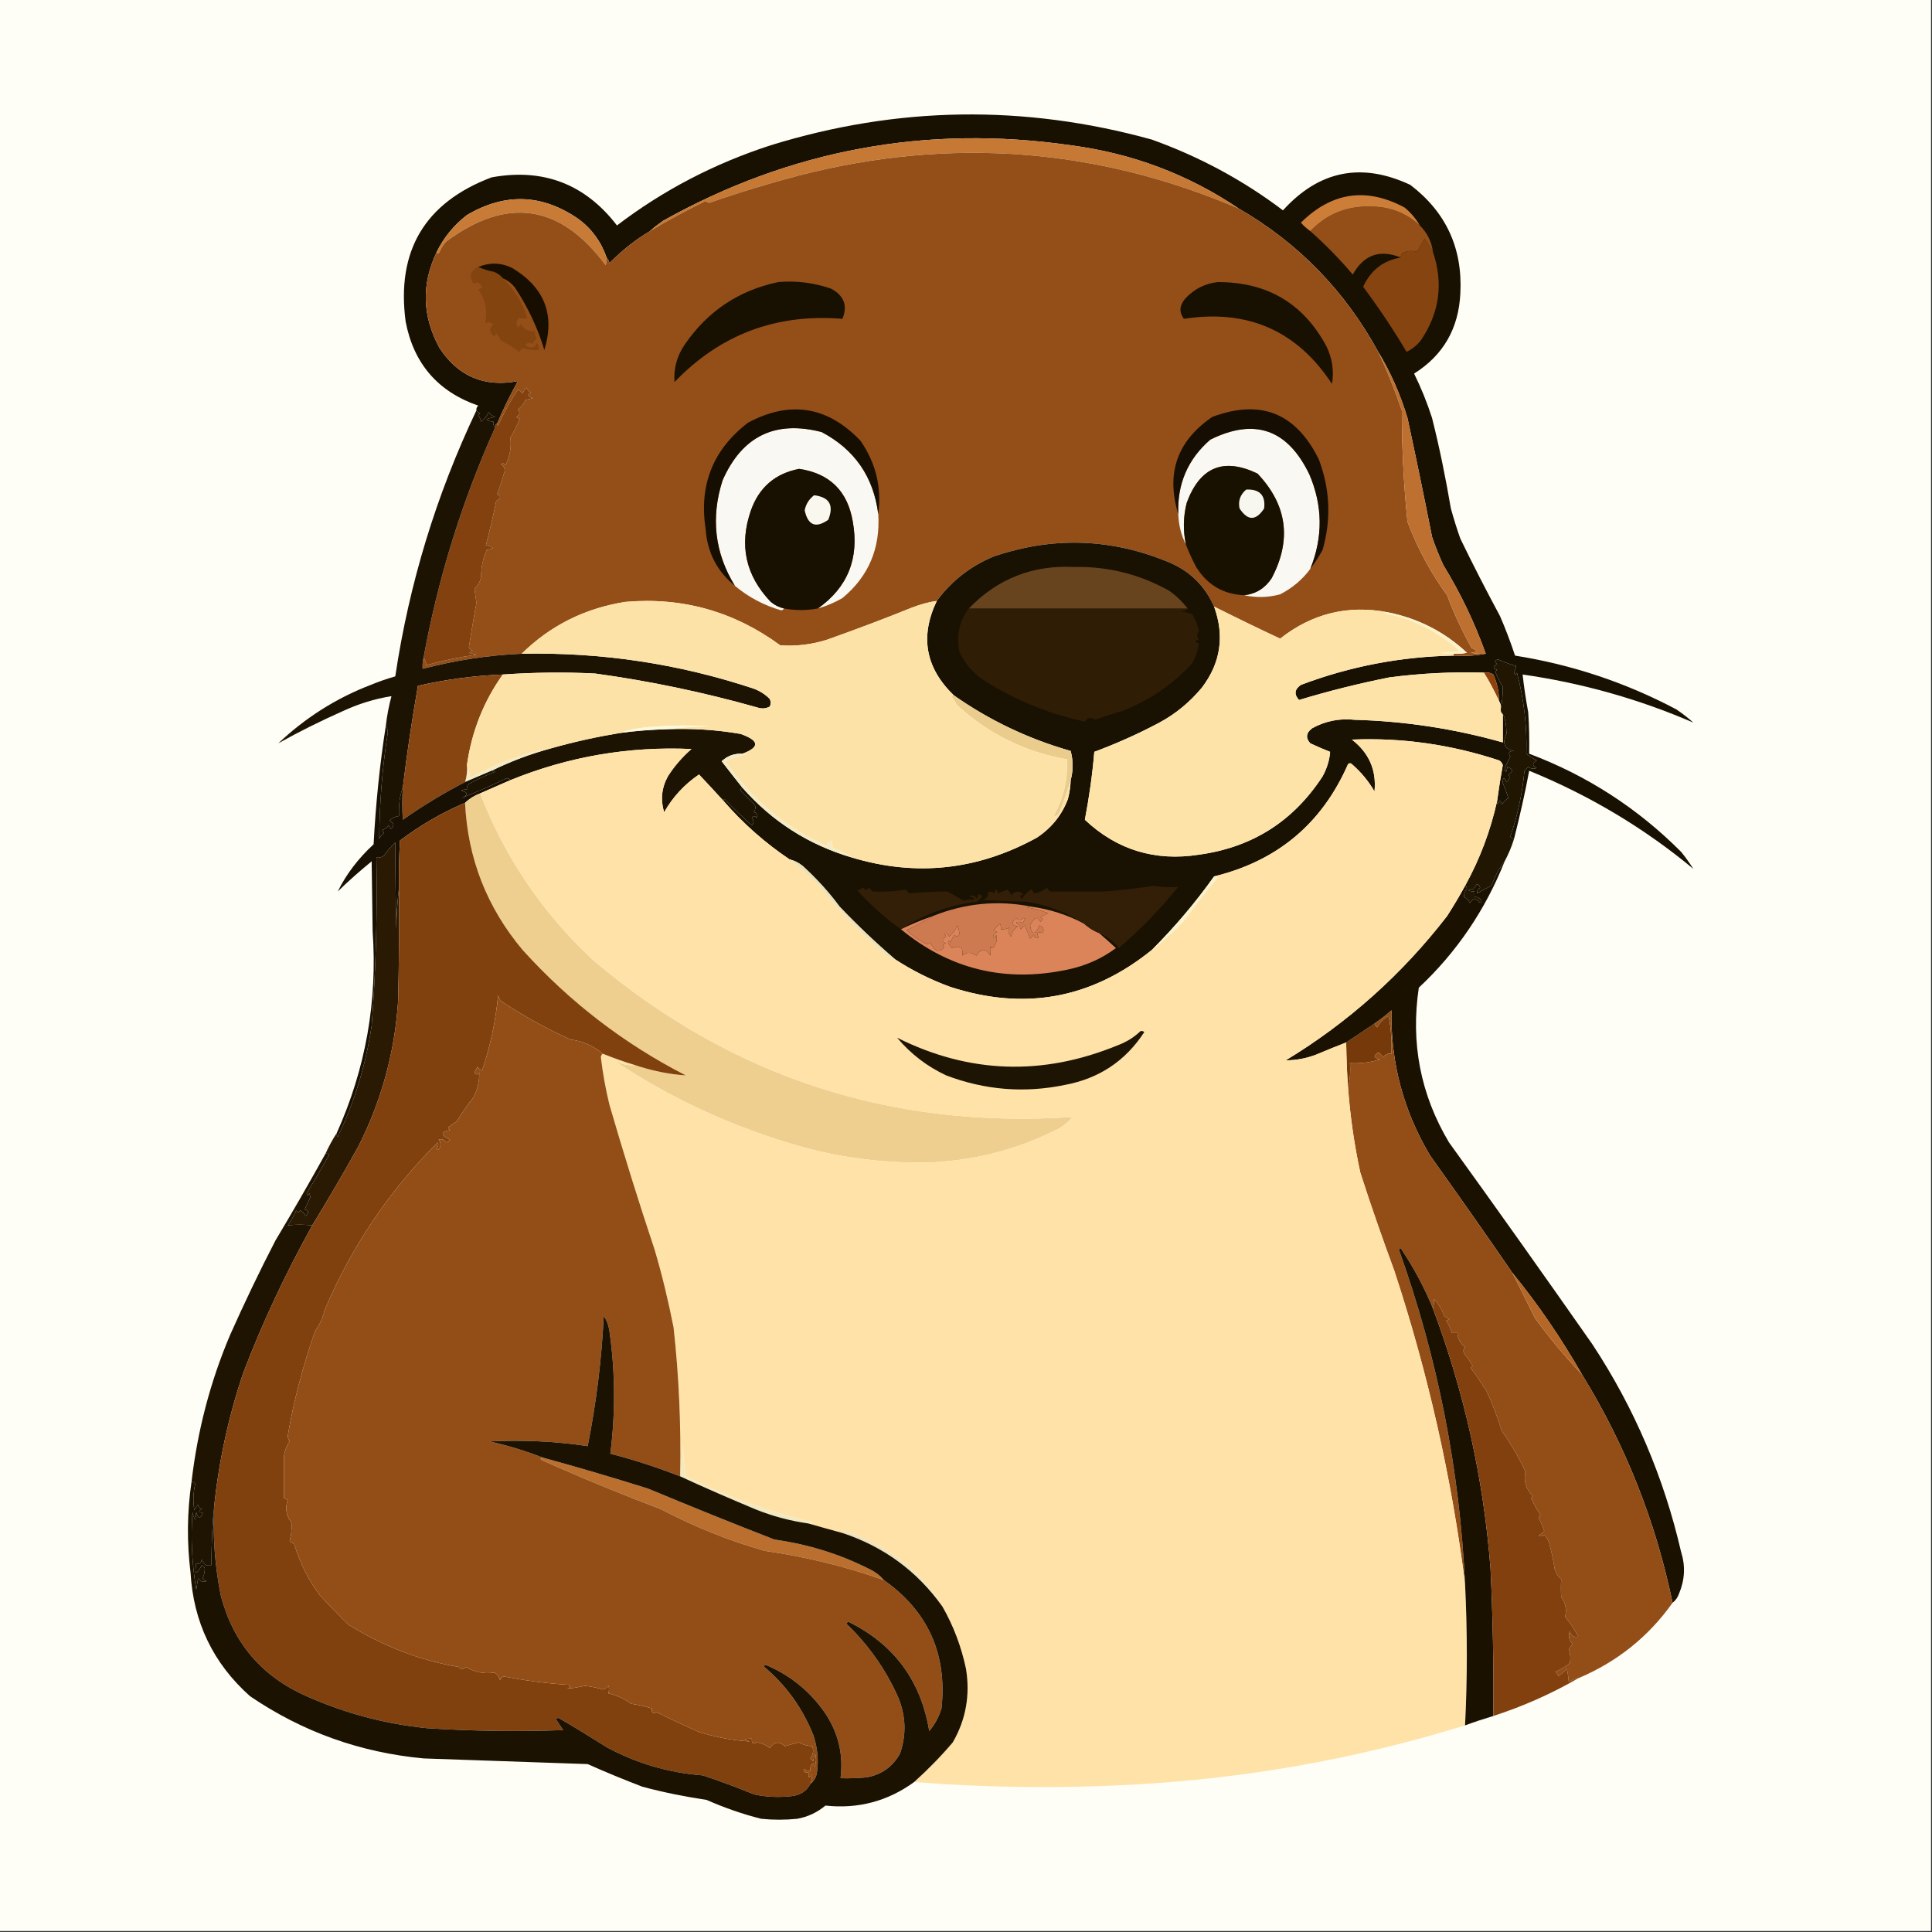 <?xml version="1.0" encoding="UTF-8"?>
<svg xmlns="http://www.w3.org/2000/svg" xmlns:xlink="http://www.w3.org/1999/xlink" width="32px" height="32px" viewBox="0 0 32 32" version="1.1">
<rect x="0" y="0" width="32" height="32" fill="#333333" stroke="none"/>
<g id="surface1">
<path style=" stroke:none;fill-rule:evenodd;fill:rgb(99.608%,99.608%,96.863%);fill-opacity:1;" d="M -0.016 -0.016 C 10.652 -0.016 21.316 -0.016 31.984 -0.016 C 31.984 10.652 31.984 21.316 31.984 31.984 C 21.316 31.984 10.652 31.984 -0.016 31.984 C -0.016 21.316 -0.016 10.652 -0.016 -0.016 Z M -0.016 -0.016 "/>
<path style=" stroke:none;fill-rule:evenodd;fill:rgb(9.412%,6.275%,0.392%);fill-opacity:1;" d="M 25.078 13.891 C 25.051 13.895 25.031 13.883 25.016 13.859 C 25.137 13.504 25.215 13.141 25.25 12.766 C 25.27 12.746 25.293 12.723 25.312 12.703 C 25.355 12.734 25.402 12.742 25.453 12.719 C 25.375 12.684 25.375 12.641 25.453 12.594 C 25.391 12.562 25.336 12.527 25.281 12.484 C 25.293 12.027 25.242 11.582 25.125 11.141 C 25.105 11.18 25.09 11.18 25.078 11.141 C 25.094 11.102 25.105 11.066 25.109 11.031 C 25.008 11 24.91 10.965 24.812 10.922 C 24.754 10.938 24.75 10.965 24.797 11 C 24.723 11.039 24.723 11.07 24.797 11.094 C 24.785 11.105 24.777 11.113 24.766 11.125 C 24.801 11.215 24.84 11.297 24.891 11.375 C 24.891 11.496 24.883 11.617 24.859 11.734 C 24.863 11.688 24.852 11.648 24.828 11.609 C 24.828 11.457 24.797 11.312 24.734 11.172 C 24.688 11.141 24.633 11.133 24.578 11.141 C 24.055 11.125 23.535 11.152 23.016 11.219 C 22.508 11.32 22.008 11.445 21.516 11.594 C 21.43 11.5 21.441 11.418 21.547 11.344 C 22.363 11.035 23.207 10.875 24.078 10.859 C 24.277 10.871 24.457 10.859 24.609 10.828 C 24.426 10.316 24.191 9.824 23.906 9.359 C 23.836 9.207 23.773 9.051 23.719 8.891 C 23.59 8.234 23.453 7.578 23.312 6.922 C 23.195 6.535 23.035 6.168 22.828 5.828 C 22.277 4.82 21.508 4.027 20.516 3.453 C 19.676 2.887 18.75 2.539 17.734 2.406 C 15.34 2.062 13.09 2.48 10.984 3.656 C 10.906 3.711 10.832 3.766 10.766 3.828 C 10.52 3.973 10.297 4.152 10.094 4.359 C 10.086 4.32 10.07 4.289 10.047 4.266 C 9.957 4.004 9.801 3.789 9.578 3.625 C 8.977 3.211 8.363 3.191 7.734 3.562 C 7.52 3.727 7.352 3.93 7.234 4.172 C 6.977 4.707 6.992 5.238 7.281 5.766 C 7.59 6.234 8.023 6.418 8.578 6.312 C 8.453 6.539 8.336 6.773 8.234 7.016 C 8.207 7.027 8.199 7.047 8.203 7.078 C 8.176 7.055 8.164 7.023 8.172 6.984 C 8.016 6.965 8.027 6.938 8.203 6.906 C 8.16 6.891 8.121 6.867 8.094 6.828 C 8.062 6.891 8.023 6.941 7.969 6.984 C 7.961 6.945 7.945 6.91 7.922 6.875 C 7.934 6.863 7.941 6.855 7.953 6.844 C 7.926 6.836 7.902 6.82 7.891 6.797 C 7.887 6.766 7.898 6.738 7.922 6.719 C 7.254 6.488 6.852 6.023 6.719 5.328 C 6.562 4.152 7.039 3.355 8.141 2.938 C 8.996 2.781 9.691 3.047 10.219 3.734 C 10.988 3.148 11.836 2.707 12.766 2.406 C 14.863 1.758 16.965 1.727 19.078 2.312 C 19.863 2.594 20.59 2.984 21.25 3.484 C 21.848 2.824 22.551 2.684 23.359 3.062 C 23.949 3.512 24.227 4.109 24.188 4.859 C 24.16 5.441 23.906 5.883 23.422 6.188 C 23.539 6.426 23.637 6.668 23.719 6.922 C 23.844 7.418 23.945 7.918 24.031 8.422 C 24.078 8.59 24.129 8.758 24.188 8.922 C 24.398 9.355 24.617 9.781 24.844 10.203 C 24.938 10.418 25.02 10.637 25.094 10.859 C 26.035 11.008 26.926 11.305 27.766 11.75 C 27.863 11.816 27.957 11.887 28.047 11.969 C 27.145 11.578 26.199 11.312 25.219 11.172 C 25.242 11.379 25.273 11.586 25.312 11.797 C 25.328 12.027 25.332 12.254 25.328 12.484 C 26.285 12.844 27.125 13.387 27.844 14.109 C 27.918 14.199 27.984 14.293 28.047 14.391 C 27.238 13.719 26.332 13.176 25.328 12.766 C 25.258 13.145 25.172 13.52 25.078 13.891 Z M 25.078 13.891 "/>
<path style=" stroke:none;fill-rule:evenodd;fill:rgb(58.039%,30.98%,9.804%);fill-opacity:1;" d="M 23.516 3.734 C 23.637 3.852 23.711 4 23.734 4.172 C 23.688 4.102 23.641 4.027 23.594 3.953 C 23.559 4.023 23.516 4.094 23.469 4.172 C 23.391 4.148 23.312 4.152 23.234 4.188 C 23.211 4.207 23.199 4.234 23.203 4.266 C 22.855 4.125 22.59 4.219 22.406 4.547 C 22.188 4.289 21.953 4.051 21.703 3.828 C 21.973 3.547 22.305 3.41 22.703 3.422 C 23.02 3.422 23.289 3.527 23.516 3.734 Z M 23.516 3.734 "/>
<path style=" stroke:none;fill-rule:evenodd;fill:rgb(80%,49.412%,22.353%);fill-opacity:1;" d="M 23.516 3.734 C 23.289 3.527 23.02 3.422 22.703 3.422 C 22.305 3.41 21.973 3.547 21.703 3.828 C 21.648 3.789 21.594 3.742 21.547 3.688 C 22.059 3.18 22.633 3.098 23.266 3.438 C 23.367 3.523 23.453 3.621 23.516 3.734 Z M 23.516 3.734 "/>
<path style=" stroke:none;fill-rule:evenodd;fill:rgb(78.431%,48.235%,21.176%);fill-opacity:1;" d="M 10.047 4.266 C 10.051 4.309 10.047 4.352 10.031 4.391 C 9.281 3.383 8.402 3.25 7.391 4 C 7.344 4.051 7.305 4.105 7.281 4.172 C 7.258 4.211 7.242 4.211 7.234 4.172 C 7.352 3.93 7.52 3.727 7.734 3.562 C 8.363 3.191 8.977 3.211 9.578 3.625 C 9.801 3.789 9.957 4.004 10.047 4.266 Z M 10.047 4.266 "/>
<path style=" stroke:none;fill-rule:evenodd;fill:rgb(77.647%,47.059%,20.784%);fill-opacity:1;" d="M 20.516 3.453 C 18.156 2.445 15.727 2.266 13.234 2.906 C 12.734 3.039 12.238 3.188 11.75 3.359 C 11.727 3.355 11.703 3.344 11.688 3.328 C 11.371 3.484 11.062 3.648 10.766 3.828 C 10.832 3.766 10.906 3.711 10.984 3.656 C 13.09 2.48 15.34 2.062 17.734 2.406 C 18.75 2.539 19.676 2.887 20.516 3.453 Z M 20.516 3.453 "/>
<path style=" stroke:none;fill-rule:evenodd;fill:rgb(52.549%,26.667%,6.667%);fill-opacity:1;" d="M 23.734 4.172 C 23.91 4.691 23.844 5.184 23.531 5.641 C 23.465 5.723 23.387 5.785 23.297 5.828 C 23.078 5.457 22.836 5.098 22.578 4.75 C 22.703 4.477 22.91 4.312 23.203 4.266 C 23.199 4.234 23.211 4.207 23.234 4.188 C 23.312 4.152 23.391 4.148 23.469 4.172 C 23.516 4.094 23.559 4.023 23.594 3.953 C 23.641 4.027 23.688 4.102 23.734 4.172 Z M 23.734 4.172 "/>
<path style=" stroke:none;fill-rule:evenodd;fill:rgb(58.039%,30.98%,9.804%);fill-opacity:1;" d="M 20.516 3.453 C 21.508 4.027 22.277 4.82 22.828 5.828 C 22.977 6.141 23.105 6.465 23.219 6.797 C 23.219 7.414 23.25 8.027 23.312 8.641 C 23.477 9.078 23.695 9.484 23.969 9.859 C 24.078 10.152 24.215 10.445 24.375 10.734 C 24.48 10.773 24.477 10.801 24.359 10.812 C 24.441 10.828 24.527 10.832 24.609 10.828 C 24.457 10.859 24.277 10.871 24.078 10.859 C 24.078 10.848 24.078 10.84 24.078 10.828 C 24.152 10.832 24.227 10.828 24.297 10.812 C 23.926 10.465 23.488 10.242 22.984 10.141 C 22.328 10.016 21.734 10.16 21.203 10.578 C 20.836 10.406 20.473 10.23 20.109 10.047 C 19.957 9.703 19.707 9.457 19.359 9.312 C 18.402 8.914 17.434 8.883 16.453 9.219 C 16.07 9.379 15.758 9.625 15.516 9.953 C 15.375 9.973 15.242 10.012 15.109 10.062 C 14.645 10.25 14.176 10.426 13.703 10.594 C 13.449 10.676 13.188 10.707 12.922 10.688 C 12.16 10.129 11.305 9.887 10.359 9.969 C 9.691 10.074 9.117 10.359 8.641 10.828 C 8.082 10.852 7.535 10.938 7 11.078 C 6.996 11.016 7 10.953 7.016 10.891 C 7.039 10.926 7.055 10.969 7.062 11.016 C 7.332 10.941 7.609 10.883 7.891 10.844 C 7.848 10.832 7.809 10.824 7.766 10.812 C 7.785 10.801 7.809 10.793 7.828 10.781 C 7.801 10.77 7.777 10.75 7.766 10.719 C 7.805 10.473 7.848 10.227 7.891 9.984 C 7.879 9.898 7.867 9.82 7.859 9.75 C 7.918 9.695 7.957 9.629 7.969 9.547 C 7.969 9.395 8 9.25 8.062 9.109 C 8.098 9.102 8.133 9.094 8.172 9.078 C 8.133 9.055 8.094 9.039 8.047 9.031 C 8.109 8.797 8.168 8.555 8.219 8.297 C 8.297 8.254 8.305 8.219 8.234 8.188 C 8.281 8.059 8.324 7.93 8.359 7.797 C 8.359 7.75 8.336 7.711 8.297 7.688 C 8.328 7.668 8.352 7.672 8.375 7.703 C 8.445 7.555 8.473 7.406 8.453 7.25 C 8.512 7.148 8.562 7.047 8.609 6.938 C 8.59 6.926 8.566 6.918 8.547 6.906 C 8.613 6.875 8.621 6.836 8.578 6.781 C 8.633 6.742 8.676 6.691 8.703 6.625 C 8.746 6.613 8.785 6.605 8.828 6.594 C 8.734 6.566 8.727 6.535 8.797 6.5 C 8.762 6.484 8.734 6.457 8.719 6.422 C 8.691 6.449 8.668 6.48 8.656 6.516 C 8.633 6.488 8.609 6.469 8.578 6.453 C 8.453 6.641 8.344 6.84 8.25 7.047 C 8.238 7.039 8.23 7.031 8.234 7.016 C 8.336 6.773 8.453 6.539 8.578 6.312 C 8.023 6.418 7.59 6.234 7.281 5.766 C 6.992 5.238 6.977 4.707 7.234 4.172 C 7.242 4.211 7.258 4.211 7.281 4.172 C 7.305 4.105 7.344 4.051 7.391 4 C 8.402 3.25 9.281 3.383 10.031 4.391 C 10.047 4.352 10.051 4.309 10.047 4.266 C 10.07 4.289 10.086 4.32 10.094 4.359 C 10.297 4.152 10.52 3.973 10.766 3.828 C 11.062 3.648 11.371 3.484 11.688 3.328 C 11.703 3.344 11.727 3.355 11.75 3.359 C 12.238 3.188 12.734 3.039 13.234 2.906 C 15.727 2.266 18.156 2.445 20.516 3.453 Z M 20.516 3.453 "/>
<path style=" stroke:none;fill-rule:evenodd;fill:rgb(97.647%,97.255%,94.902%);fill-opacity:1;" d="M 14.547 8.516 C 14.582 9.082 14.387 9.547 13.953 9.906 C 13.824 9.98 13.688 10.039 13.547 10.078 C 14.039 9.73 14.234 9.25 14.125 8.641 C 14.039 8.133 13.742 7.84 13.234 7.766 C 12.84 7.844 12.574 8.07 12.438 8.453 C 12.238 9.027 12.348 9.531 12.766 9.969 C 12.832 10.023 12.902 10.059 12.984 10.078 C 12.977 10.098 12.961 10.105 12.938 10.109 C 12.652 10.027 12.398 9.891 12.172 9.703 C 11.836 9.156 11.77 8.57 11.969 7.953 C 12.293 7.223 12.84 6.957 13.609 7.156 C 14.156 7.445 14.469 7.898 14.547 8.516 Z M 14.547 8.516 "/>
<path style=" stroke:none;fill-rule:evenodd;fill:rgb(97.647%,97.255%,94.902%);fill-opacity:1;" d="M 21.703 9.422 C 21.57 9.602 21.402 9.742 21.203 9.844 C 21.004 9.898 20.805 9.902 20.609 9.859 C 20.805 9.836 20.953 9.742 21.062 9.578 C 21.398 8.941 21.32 8.363 20.828 7.844 C 20.266 7.574 19.875 7.734 19.656 8.328 C 19.598 8.555 19.594 8.785 19.641 9.016 C 19.562 8.859 19.523 8.695 19.516 8.516 C 19.496 8.02 19.672 7.605 20.047 7.281 C 20.781 6.918 21.328 7.109 21.688 7.859 C 21.91 8.379 21.914 8.898 21.703 9.422 Z M 21.703 9.422 "/>
<path style=" stroke:none;fill-rule:evenodd;fill:rgb(8.627%,5.49%,0.784%);fill-opacity:1;" d="M 21.703 9.422 C 21.914 8.898 21.91 8.379 21.688 7.859 C 21.328 7.109 20.781 6.918 20.047 7.281 C 19.672 7.605 19.496 8.02 19.516 8.516 C 19.309 7.84 19.496 7.305 20.078 6.906 C 20.879 6.605 21.465 6.84 21.844 7.609 C 22.031 8.105 22.051 8.605 21.906 9.109 C 21.844 9.223 21.777 9.324 21.703 9.422 Z M 21.703 9.422 "/>
<path style=" stroke:none;fill-rule:evenodd;fill:rgb(51.765%,26.667%,6.275%);fill-opacity:1;" d="M 7.922 4.422 C 8 4.457 8.082 4.484 8.172 4.5 C 8.238 4.523 8.289 4.559 8.328 4.609 C 8.52 4.793 8.656 5.012 8.734 5.266 C 8.68 5.281 8.633 5.281 8.594 5.266 C 8.551 5.316 8.543 5.371 8.578 5.422 C 8.602 5.406 8.617 5.383 8.625 5.359 C 8.676 5.453 8.754 5.492 8.859 5.484 C 8.855 5.527 8.867 5.57 8.891 5.609 C 8.859 5.637 8.832 5.668 8.812 5.703 C 8.773 5.664 8.734 5.668 8.703 5.719 C 8.801 5.777 8.863 5.762 8.891 5.672 C 8.918 5.711 8.93 5.75 8.922 5.797 C 8.828 5.805 8.742 5.797 8.656 5.766 C 8.637 5.785 8.613 5.809 8.594 5.828 C 8.492 5.746 8.391 5.684 8.297 5.641 C 8.273 5.598 8.246 5.555 8.219 5.516 C 8.207 5.57 8.188 5.582 8.156 5.547 C 8.098 5.488 8.105 5.43 8.172 5.375 C 8.125 5.332 8.078 5.328 8.031 5.359 C 8.078 5.152 8.043 4.965 7.922 4.797 C 7.941 4.785 7.965 4.777 7.984 4.766 C 7.961 4.684 7.914 4.66 7.844 4.703 C 7.762 4.578 7.785 4.484 7.922 4.422 Z M 7.922 4.422 "/>
<path style=" stroke:none;fill-rule:evenodd;fill:rgb(9.412%,6.275%,0%);fill-opacity:1;" d="M 20.172 4.672 C 20.988 4.672 21.586 5.023 21.969 5.734 C 22.066 5.934 22.098 6.141 22.062 6.359 C 21.484 5.477 20.664 5.117 19.609 5.281 C 19.527 5.172 19.535 5.062 19.625 4.953 C 19.773 4.789 19.957 4.695 20.172 4.672 Z M 20.172 4.672 "/>
<path style=" stroke:none;fill-rule:evenodd;fill:rgb(9.412%,6.275%,0%);fill-opacity:1;" d="M 12.891 4.672 C 13.191 4.645 13.484 4.684 13.766 4.781 C 13.98 4.898 14.043 5.062 13.953 5.281 C 12.855 5.191 11.93 5.539 11.172 6.328 C 11.156 6.105 11.211 5.895 11.344 5.703 C 11.723 5.152 12.238 4.809 12.891 4.672 Z M 12.891 4.672 "/>
<path style=" stroke:none;fill-rule:evenodd;fill:rgb(9.02%,5.49%,0%);fill-opacity:1;" d="M 8.328 4.609 C 8.289 4.559 8.238 4.523 8.172 4.5 C 8.082 4.484 8 4.457 7.922 4.422 C 8.109 4.344 8.297 4.348 8.484 4.438 C 9.02 4.762 9.195 5.215 9.016 5.797 C 8.906 5.43 8.742 5.086 8.531 4.766 C 8.477 4.695 8.406 4.641 8.328 4.609 Z M 8.328 4.609 "/>
<path style=" stroke:none;fill-rule:evenodd;fill:rgb(8.627%,5.49%,0.392%);fill-opacity:1;" d="M 14.547 8.516 C 14.469 7.898 14.156 7.445 13.609 7.156 C 12.84 6.957 12.293 7.223 11.969 7.953 C 11.77 8.57 11.836 9.156 12.172 9.703 C 11.879 9.465 11.715 9.152 11.688 8.766 C 11.574 8.035 11.809 7.445 12.391 7 C 13.086 6.629 13.707 6.73 14.25 7.297 C 14.508 7.668 14.605 8.074 14.547 8.516 Z M 14.547 8.516 "/>
<path style=" stroke:none;fill-rule:evenodd;fill:rgb(74.118%,43.922%,18.431%);fill-opacity:1;" d="M 22.828 5.828 C 23.035 6.168 23.195 6.535 23.312 6.922 C 23.453 7.578 23.59 8.234 23.719 8.891 C 23.773 9.051 23.836 9.207 23.906 9.359 C 24.191 9.824 24.426 10.316 24.609 10.828 C 24.527 10.832 24.441 10.828 24.359 10.812 C 24.477 10.801 24.48 10.773 24.375 10.734 C 24.215 10.445 24.078 10.152 23.969 9.859 C 23.695 9.484 23.477 9.078 23.312 8.641 C 23.25 8.027 23.219 7.414 23.219 6.797 C 23.105 6.465 22.977 6.141 22.828 5.828 Z M 22.828 5.828 "/>
<path style=" stroke:none;fill-rule:evenodd;fill:rgb(9.804%,6.667%,0%);fill-opacity:1;" d="M 20.609 9.859 C 20.262 9.844 19.996 9.688 19.812 9.391 C 19.746 9.266 19.688 9.141 19.641 9.016 C 19.594 8.785 19.598 8.555 19.656 8.328 C 19.875 7.734 20.266 7.574 20.828 7.844 C 21.32 8.363 21.398 8.941 21.062 9.578 C 20.953 9.742 20.805 9.836 20.609 9.859 Z M 20.609 9.859 "/>
<path style=" stroke:none;fill-rule:evenodd;fill:rgb(97.255%,96.863%,93.725%);fill-opacity:1;" d="M 20.641 8.109 C 20.863 8.098 20.965 8.203 20.938 8.422 C 20.801 8.629 20.668 8.629 20.531 8.422 C 20.504 8.297 20.543 8.191 20.641 8.109 Z M 20.641 8.109 "/>
<path style=" stroke:none;fill-rule:evenodd;fill:rgb(9.412%,6.275%,0.392%);fill-opacity:1;" d="M 13.547 10.078 C 13.359 10.113 13.172 10.113 12.984 10.078 C 12.902 10.059 12.832 10.023 12.766 9.969 C 12.348 9.531 12.238 9.027 12.438 8.453 C 12.574 8.07 12.84 7.844 13.234 7.766 C 13.742 7.84 14.039 8.133 14.125 8.641 C 14.234 9.25 14.039 9.73 13.547 10.078 Z M 13.547 10.078 "/>
<path style=" stroke:none;fill-rule:evenodd;fill:rgb(98.039%,96.863%,93.333%);fill-opacity:1;" d="M 13.484 8.203 C 13.738 8.234 13.816 8.367 13.719 8.609 C 13.512 8.754 13.383 8.703 13.328 8.453 C 13.348 8.348 13.402 8.266 13.484 8.203 Z M 13.484 8.203 "/>
<path style=" stroke:none;fill-rule:evenodd;fill:rgb(50.98%,25.49%,5.882%);fill-opacity:1;" d="M 7.016 10.891 C 7.258 9.57 7.652 8.301 8.203 7.078 C 8.199 7.047 8.207 7.027 8.234 7.016 C 8.23 7.031 8.238 7.039 8.25 7.047 C 8.344 6.84 8.453 6.641 8.578 6.453 C 8.609 6.469 8.633 6.488 8.656 6.516 C 8.668 6.48 8.691 6.449 8.719 6.422 C 8.734 6.457 8.762 6.484 8.797 6.5 C 8.727 6.535 8.734 6.566 8.828 6.594 C 8.785 6.605 8.746 6.613 8.703 6.625 C 8.676 6.691 8.633 6.742 8.578 6.781 C 8.621 6.836 8.613 6.875 8.547 6.906 C 8.566 6.918 8.59 6.926 8.609 6.938 C 8.562 7.047 8.512 7.148 8.453 7.25 C 8.473 7.406 8.445 7.555 8.375 7.703 C 8.352 7.672 8.328 7.668 8.297 7.688 C 8.336 7.711 8.359 7.75 8.359 7.797 C 8.324 7.93 8.281 8.059 8.234 8.188 C 8.305 8.219 8.297 8.254 8.219 8.297 C 8.168 8.555 8.109 8.797 8.047 9.031 C 8.094 9.039 8.133 9.055 8.172 9.078 C 8.133 9.094 8.098 9.102 8.062 9.109 C 8 9.25 7.969 9.395 7.969 9.547 C 7.957 9.629 7.918 9.695 7.859 9.75 C 7.867 9.82 7.879 9.898 7.891 9.984 C 7.848 10.227 7.805 10.473 7.766 10.719 C 7.777 10.75 7.801 10.77 7.828 10.781 C 7.809 10.793 7.785 10.801 7.766 10.812 C 7.809 10.824 7.848 10.832 7.891 10.844 C 7.609 10.883 7.332 10.941 7.062 11.016 C 7.055 10.969 7.039 10.926 7.016 10.891 Z M 7.016 10.891 "/>
<path style=" stroke:none;fill-rule:evenodd;fill:rgb(98.431%,94.902%,78.824%);fill-opacity:1;" d="M 22.984 10.141 C 23.488 10.242 23.926 10.465 24.297 10.812 C 24.227 10.828 24.152 10.832 24.078 10.828 C 24.004 10.832 23.93 10.828 23.859 10.812 C 23.965 10.801 24.066 10.793 24.172 10.781 C 23.816 10.457 23.398 10.25 22.922 10.156 C 22.941 10.141 22.961 10.137 22.984 10.141 Z M 22.984 10.141 "/>
<path style=" stroke:none;fill-rule:evenodd;fill:rgb(9.804%,6.667%,0.392%);fill-opacity:1;" d="M 20.109 10.047 C 20.285 10.531 20.219 10.98 19.906 11.391 C 19.707 11.629 19.473 11.824 19.203 11.969 C 18.852 12.156 18.492 12.316 18.125 12.453 C 18.094 12.832 18.039 13.207 17.969 13.578 C 18.5 14.078 19.133 14.27 19.859 14.156 C 20.742 14.035 21.422 13.602 21.906 12.859 C 21.977 12.73 22.02 12.594 22.031 12.453 C 21.922 12.41 21.812 12.363 21.703 12.312 C 21.621 12.223 21.633 12.137 21.734 12.062 C 21.953 11.941 22.188 11.895 22.438 11.922 C 23.27 11.945 24.09 12.07 24.891 12.297 C 24.891 12.141 24.891 11.984 24.891 11.828 C 24.93 11.891 24.949 12 24.953 12.156 C 24.875 12.312 24.918 12.406 25.078 12.438 C 24.992 12.438 24.973 12.469 25.016 12.531 C 24.984 12.594 24.953 12.656 24.922 12.719 C 24.934 12.816 24.949 12.809 24.969 12.703 C 25.062 12.738 25.066 12.777 24.984 12.828 C 25.016 12.875 25.004 12.914 24.953 12.953 C 24.91 12.863 24.891 12.871 24.891 12.969 C 24.926 13.051 24.957 13.137 24.984 13.219 C 24.938 13.246 24.902 13.281 24.875 13.328 C 24.855 13.246 24.832 13.246 24.812 13.328 C 24.797 13.309 24.793 13.289 24.797 13.266 C 24.824 13.066 24.855 12.871 24.891 12.672 C 24.879 12.637 24.859 12.609 24.828 12.594 C 24.035 12.332 23.223 12.215 22.391 12.25 C 22.676 12.469 22.801 12.758 22.766 13.109 C 22.668 12.938 22.543 12.789 22.391 12.656 C 22.371 12.637 22.348 12.637 22.328 12.656 C 21.895 13.645 21.152 14.262 20.109 14.516 C 19.801 14.949 19.457 15.355 19.078 15.734 C 18.078 16.543 16.965 16.746 15.734 16.344 C 15.414 16.227 15.109 16.074 14.828 15.891 C 14.508 15.617 14.199 15.324 13.906 15.016 C 13.727 14.773 13.523 14.551 13.297 14.344 C 13.23 14.289 13.16 14.254 13.078 14.234 C 12.672 13.961 12.309 13.641 11.984 13.266 C 11.98 13.25 11.988 13.242 12 13.234 C 12.145 13.387 12.297 13.531 12.453 13.672 C 12.488 13.633 12.488 13.59 12.453 13.547 C 12.477 13.508 12.504 13.508 12.531 13.547 C 12.535 13.531 12.543 13.516 12.547 13.5 C 12.535 13.469 12.516 13.453 12.484 13.453 C 12.512 13.414 12.52 13.371 12.5 13.328 C 12.426 13.254 12.355 13.184 12.281 13.109 C 12.258 13.082 12.266 13.059 12.297 13.047 C 12.789 13.605 13.391 13.992 14.109 14.203 C 15.172 14.523 16.191 14.414 17.172 13.875 C 17.414 13.715 17.586 13.504 17.688 13.234 C 17.715 13.133 17.73 13.027 17.734 12.922 C 17.777 12.762 17.777 12.602 17.734 12.438 C 17.031 12.238 16.387 11.93 15.797 11.516 C 15.328 11.062 15.234 10.543 15.516 9.953 C 15.758 9.625 16.07 9.379 16.453 9.219 C 17.434 8.883 18.402 8.914 19.359 9.312 C 19.707 9.457 19.957 9.703 20.109 10.047 Z M 20.109 10.047 "/>
<path style=" stroke:none;fill-rule:evenodd;fill:rgb(18.824%,11.373%,2.353%);fill-opacity:1;" d="M 16.047 10.078 C 17.246 10.078 18.453 10.078 19.672 10.078 C 19.66 10.105 19.617 10.121 19.547 10.125 C 19.617 10.133 19.684 10.148 19.75 10.172 C 19.801 10.258 19.836 10.352 19.859 10.453 C 19.82 10.5 19.82 10.547 19.859 10.594 C 19.777 10.613 19.777 10.637 19.859 10.656 C 19.84 10.77 19.805 10.879 19.75 10.984 C 19.422 11.34 19.031 11.605 18.578 11.781 C 18.43 11.82 18.281 11.867 18.141 11.922 C 18.07 11.871 18.012 11.883 17.969 11.953 C 17.367 11.824 16.797 11.59 16.266 11.25 C 16.102 11.133 15.977 10.98 15.891 10.797 C 15.836 10.531 15.887 10.289 16.047 10.078 Z M 16.047 10.078 "/>
<path style=" stroke:none;fill-rule:evenodd;fill:rgb(40.392%,26.667%,11.373%);fill-opacity:1;" d="M 19.672 10.078 C 18.453 10.078 17.246 10.078 16.047 10.078 C 16.52 9.586 17.105 9.355 17.797 9.391 C 18.352 9.379 18.875 9.512 19.359 9.781 C 19.48 9.863 19.582 9.965 19.672 10.078 Z M 19.672 10.078 "/>
<path style=" stroke:none;fill-rule:evenodd;fill:rgb(11.373%,7.451%,0.784%);fill-opacity:1;" d="M 7.891 6.797 C 7.902 6.82 7.926 6.836 7.953 6.844 C 7.941 6.855 7.934 6.863 7.922 6.875 C 7.945 6.91 7.961 6.945 7.969 6.984 C 8.023 6.941 8.062 6.891 8.094 6.828 C 8.121 6.867 8.16 6.891 8.203 6.906 C 8.027 6.938 8.016 6.965 8.172 6.984 C 8.164 7.023 8.176 7.055 8.203 7.078 C 7.652 8.301 7.258 9.57 7.016 10.891 C 7 10.953 6.996 11.016 7 11.078 C 7.535 10.938 8.082 10.852 8.641 10.828 C 9.957 10.801 11.238 10.992 12.484 11.406 C 12.586 11.445 12.676 11.5 12.75 11.578 C 12.77 11.621 12.77 11.66 12.75 11.703 C 12.684 11.738 12.617 11.742 12.547 11.719 C 11.664 11.469 10.77 11.281 9.859 11.156 C 9.348 11.129 8.836 11.137 8.328 11.172 C 7.852 11.191 7.383 11.254 6.922 11.359 C 6.824 11.926 6.738 12.488 6.672 13.047 C 6.621 13.176 6.602 13.332 6.609 13.516 C 6.551 13.523 6.496 13.547 6.453 13.594 C 6.531 13.633 6.535 13.68 6.469 13.734 C 6.457 13.715 6.449 13.691 6.438 13.672 C 6.41 13.711 6.371 13.734 6.328 13.75 C 6.344 13.762 6.352 13.777 6.359 13.797 C 6.328 13.824 6.301 13.855 6.281 13.891 C 6.285 13.305 6.332 12.723 6.422 12.141 C 6.422 12.094 6.41 12.051 6.391 12.016 C 6.41 11.852 6.441 11.688 6.484 11.531 C 6.203 11.574 5.934 11.66 5.672 11.781 C 5.305 11.945 4.949 12.121 4.609 12.312 C 5.055 11.891 5.562 11.566 6.141 11.344 C 6.273 11.289 6.41 11.242 6.547 11.203 C 6.777 9.664 7.227 8.195 7.891 6.797 Z M 7.891 6.797 "/>
<path style=" stroke:none;fill-rule:evenodd;fill:rgb(55.686%,26.275%,5.882%);fill-opacity:1;" d="M 24.578 11.141 C 24.633 11.133 24.688 11.141 24.734 11.172 C 24.797 11.312 24.828 11.457 24.828 11.609 C 24.754 11.449 24.672 11.293 24.578 11.141 Z M 24.578 11.141 "/>
<path style=" stroke:none;fill-rule:evenodd;fill:rgb(99.216%,89.02%,65.882%);fill-opacity:1;" d="M 20.109 10.047 C 20.473 10.23 20.836 10.406 21.203 10.578 C 21.734 10.16 22.328 10.016 22.984 10.141 C 22.961 10.137 22.941 10.141 22.922 10.156 C 23.398 10.25 23.816 10.457 24.172 10.781 C 24.066 10.793 23.965 10.801 23.859 10.812 C 23.93 10.828 24.004 10.832 24.078 10.828 C 24.078 10.84 24.078 10.848 24.078 10.859 C 23.207 10.875 22.363 11.035 21.547 11.344 C 21.441 11.418 21.43 11.5 21.516 11.594 C 22.008 11.445 22.508 11.32 23.016 11.219 C 23.535 11.152 24.055 11.125 24.578 11.141 C 24.672 11.293 24.754 11.449 24.828 11.609 C 24.852 11.648 24.863 11.688 24.859 11.734 C 24.852 11.773 24.863 11.805 24.891 11.828 C 24.891 11.984 24.891 12.141 24.891 12.297 C 24.09 12.07 23.27 11.945 22.438 11.922 C 22.188 11.895 21.953 11.941 21.734 12.062 C 21.633 12.137 21.621 12.223 21.703 12.312 C 21.812 12.363 21.922 12.41 22.031 12.453 C 22.02 12.594 21.977 12.73 21.906 12.859 C 21.422 13.602 20.742 14.035 19.859 14.156 C 19.133 14.27 18.5 14.078 17.969 13.578 C 18.039 13.207 18.094 12.832 18.125 12.453 C 18.492 12.316 18.852 12.156 19.203 11.969 C 19.473 11.824 19.707 11.629 19.906 11.391 C 20.219 10.98 20.285 10.531 20.109 10.047 Z M 20.109 10.047 "/>
<path style=" stroke:none;fill-rule:evenodd;fill:rgb(12.549%,8.627%,0.392%);fill-opacity:1;" d="M 25.078 13.891 C 25.039 14.023 24.984 14.148 24.922 14.266 C 24.836 14.371 24.762 14.508 24.703 14.672 C 24.621 14.711 24.543 14.75 24.469 14.797 C 24.461 14.758 24.477 14.727 24.516 14.703 C 24.48 14.621 24.449 14.629 24.422 14.719 C 24.297 14.742 24.297 14.758 24.422 14.766 C 24.422 14.797 24.422 14.828 24.422 14.859 C 24.457 14.852 24.488 14.863 24.516 14.891 C 24.547 14.918 24.547 14.938 24.516 14.953 C 24.457 14.875 24.398 14.875 24.344 14.953 C 24.324 14.91 24.293 14.879 24.25 14.859 C 24.246 14.809 24.262 14.762 24.297 14.719 C 24.293 14.695 24.285 14.68 24.266 14.672 C 24.512 14.227 24.688 13.758 24.797 13.266 C 24.793 13.289 24.797 13.309 24.812 13.328 C 24.832 13.246 24.855 13.246 24.875 13.328 C 24.902 13.281 24.938 13.246 24.984 13.219 C 24.957 13.137 24.926 13.051 24.891 12.969 C 24.891 12.871 24.91 12.863 24.953 12.953 C 25.004 12.914 25.016 12.875 24.984 12.828 C 25.066 12.777 25.062 12.738 24.969 12.703 C 24.949 12.809 24.934 12.816 24.922 12.719 C 24.953 12.656 24.984 12.594 25.016 12.531 C 24.973 12.469 24.992 12.438 25.078 12.438 C 24.918 12.406 24.875 12.312 24.953 12.156 C 24.949 12 24.93 11.891 24.891 11.828 C 24.863 11.805 24.852 11.773 24.859 11.734 C 24.883 11.617 24.891 11.496 24.891 11.375 C 24.84 11.297 24.801 11.215 24.766 11.125 C 24.777 11.113 24.785 11.105 24.797 11.094 C 24.723 11.07 24.723 11.039 24.797 11 C 24.75 10.965 24.754 10.938 24.812 10.922 C 24.91 10.965 25.008 11 25.109 11.031 C 25.105 11.066 25.094 11.102 25.078 11.141 C 25.09 11.18 25.105 11.18 25.125 11.141 C 25.242 11.582 25.293 12.027 25.281 12.484 C 25.336 12.527 25.391 12.562 25.453 12.594 C 25.375 12.641 25.375 12.684 25.453 12.719 C 25.402 12.742 25.355 12.734 25.312 12.703 C 25.293 12.723 25.27 12.746 25.25 12.766 C 25.215 13.141 25.137 13.504 25.016 13.859 C 25.031 13.883 25.051 13.895 25.078 13.891 Z M 25.078 13.891 "/>
<path style=" stroke:none;fill-rule:evenodd;fill:rgb(91.765%,80%,55.294%);fill-opacity:1;" d="M 15.797 11.516 C 16.387 11.93 17.031 12.238 17.734 12.438 C 17.777 12.602 17.777 12.762 17.734 12.922 C 17.688 13.07 17.633 13.238 17.562 13.422 C 17.539 13.492 17.504 13.523 17.453 13.516 C 17.617 13.223 17.688 12.91 17.672 12.578 C 16.973 12.453 16.363 12.152 15.844 11.672 C 15.824 11.625 15.797 11.586 15.766 11.547 C 15.77 11.527 15.781 11.516 15.797 11.516 Z M 15.797 11.516 "/>
<path style=" stroke:none;fill-rule:evenodd;fill:rgb(10.98%,7.451%,0.784%);fill-opacity:1;" d="M 11.047 12.078 C 11.457 12.062 11.863 12.086 12.266 12.156 C 12.578 12.266 12.59 12.375 12.297 12.484 C 12.16 12.477 12.047 12.52 11.953 12.609 C 12.066 12.758 12.184 12.902 12.297 13.047 C 12.266 13.059 12.258 13.082 12.281 13.109 C 12.355 13.184 12.426 13.254 12.5 13.328 C 12.52 13.371 12.512 13.414 12.484 13.453 C 12.516 13.453 12.535 13.469 12.547 13.5 C 12.543 13.516 12.535 13.531 12.531 13.547 C 12.504 13.508 12.477 13.508 12.453 13.547 C 12.488 13.59 12.488 13.633 12.453 13.672 C 12.297 13.531 12.145 13.387 12 13.234 C 11.988 13.242 11.98 13.25 11.984 13.266 C 11.852 13.121 11.715 12.973 11.578 12.828 C 11.336 12.992 11.145 13.199 11 13.453 C 10.938 13.25 10.957 13.051 11.062 12.859 C 11.168 12.691 11.301 12.539 11.453 12.406 C 10.414 12.359 9.414 12.531 8.453 12.922 C 8.43 12.887 8.398 12.883 8.359 12.906 C 8.121 13.02 7.879 13.125 7.641 13.219 C 7.758 13.168 7.758 13.125 7.641 13.094 C 7.672 13.078 7.703 13.074 7.734 13.078 C 7.727 13.043 7.738 13.012 7.766 12.984 C 7.906 12.906 8.055 12.84 8.203 12.781 C 8.184 12.766 8.164 12.762 8.141 12.766 C 8.461 12.609 8.793 12.484 9.141 12.391 C 9.516 12.285 9.891 12.203 10.266 12.141 C 10.523 12.105 10.785 12.086 11.047 12.078 Z M 11.047 12.078 "/>
<path style=" stroke:none;fill-rule:evenodd;fill:rgb(95.294%,92.157%,77.647%);fill-opacity:1;" d="M 9.141 12.391 C 8.793 12.484 8.461 12.609 8.141 12.766 C 7.996 12.828 7.848 12.891 7.703 12.953 C 7.73 12.863 7.742 12.77 7.734 12.672 C 7.762 12.738 7.777 12.812 7.781 12.891 C 8.215 12.645 8.668 12.477 9.141 12.391 Z M 9.141 12.391 "/>
<path style=" stroke:none;fill-rule:evenodd;fill:rgb(52.941%,27.059%,6.667%);fill-opacity:1;" d="M 8.328 11.172 C 8.008 11.621 7.812 12.121 7.734 12.672 C 7.742 12.77 7.73 12.863 7.703 12.953 C 7.348 13.137 7.004 13.344 6.672 13.578 C 6.66 13.402 6.66 13.227 6.672 13.047 C 6.738 12.488 6.824 11.926 6.922 11.359 C 7.383 11.254 7.852 11.191 8.328 11.172 Z M 8.328 11.172 "/>
<path style=" stroke:none;fill-rule:evenodd;fill:rgb(9.412%,6.275%,1.176%);fill-opacity:1;" d="M 6.391 12.016 C 6.41 12.051 6.422 12.094 6.422 12.141 C 6.332 12.723 6.285 13.305 6.281 13.891 C 6.301 13.855 6.328 13.824 6.359 13.797 C 6.352 13.777 6.344 13.762 6.328 13.75 C 6.371 13.734 6.41 13.711 6.438 13.672 C 6.449 13.691 6.457 13.715 6.469 13.734 C 6.535 13.68 6.531 13.633 6.453 13.594 C 6.496 13.547 6.551 13.523 6.609 13.516 C 6.602 13.332 6.621 13.176 6.672 13.047 C 6.66 13.227 6.66 13.402 6.672 13.578 C 7.004 13.344 7.348 13.137 7.703 12.953 C 7.848 12.891 7.996 12.828 8.141 12.766 C 8.164 12.762 8.184 12.766 8.203 12.781 C 8.055 12.84 7.906 12.906 7.766 12.984 C 7.738 13.012 7.727 13.043 7.734 13.078 C 7.703 13.074 7.672 13.078 7.641 13.094 C 7.758 13.125 7.758 13.168 7.641 13.219 C 7.879 13.125 8.121 13.02 8.359 12.906 C 8.398 12.883 8.43 12.887 8.453 12.922 C 8.285 12.996 8.121 13.066 7.953 13.141 C 7.859 13.176 7.773 13.23 7.703 13.297 C 7.32 13.461 6.961 13.668 6.625 13.922 C 6.609 14.184 6.605 14.441 6.609 14.703 C 6.582 14.926 6.566 15.156 6.562 15.391 C 6.555 14.91 6.547 14.43 6.547 13.953 C 6.477 14.02 6.414 14.094 6.359 14.172 C 6.32 14.199 6.281 14.211 6.234 14.203 C 6.25 15.133 6.227 16.059 6.156 16.984 C 6.062 17.629 5.875 18.242 5.594 18.828 C 5.578 18.809 5.574 18.789 5.578 18.766 C 6.055 17.703 6.254 16.59 6.172 15.422 C 6.168 15.035 6.16 14.652 6.156 14.266 C 5.961 14.426 5.773 14.59 5.594 14.766 C 5.738 14.473 5.938 14.215 6.188 13.984 C 6.223 13.324 6.289 12.668 6.391 12.016 Z M 6.391 12.016 "/>
<path style=" stroke:none;fill-rule:evenodd;fill:rgb(99.216%,88.627%,65.49%);fill-opacity:1;" d="M 15.516 9.953 C 15.234 10.543 15.328 11.062 15.797 11.516 C 15.781 11.516 15.77 11.527 15.766 11.547 C 15.797 11.586 15.824 11.625 15.844 11.672 C 16.363 12.152 16.973 12.453 17.672 12.578 C 17.688 12.91 17.617 13.223 17.453 13.516 C 17.504 13.523 17.539 13.492 17.562 13.422 C 17.633 13.238 17.688 13.07 17.734 12.922 C 17.73 13.027 17.715 13.133 17.688 13.234 C 17.586 13.504 17.414 13.715 17.172 13.875 C 16.191 14.414 15.172 14.523 14.109 14.203 C 14.031 14.145 13.926 14.09 13.797 14.047 C 13.777 14.008 13.773 13.969 13.781 13.922 C 13.719 13.941 13.691 13.973 13.703 14.016 C 13.008 13.707 12.445 13.238 12.016 12.609 C 12.125 12.559 12.238 12.523 12.359 12.5 C 12.34 12.484 12.32 12.48 12.297 12.484 C 12.59 12.375 12.578 12.266 12.266 12.156 C 11.863 12.086 11.457 12.062 11.047 12.078 C 11.27 12.051 11.5 12.035 11.734 12.031 C 11.465 12.012 11.191 12.012 10.922 12.031 C 10.637 12.043 10.418 12.082 10.266 12.141 C 9.891 12.203 9.516 12.285 9.141 12.391 C 8.668 12.477 8.215 12.645 7.781 12.891 C 7.777 12.812 7.762 12.738 7.734 12.672 C 7.812 12.121 8.008 11.621 8.328 11.172 C 8.836 11.137 9.348 11.129 9.859 11.156 C 10.77 11.281 11.664 11.469 12.547 11.719 C 12.617 11.742 12.684 11.738 12.75 11.703 C 12.77 11.66 12.77 11.621 12.75 11.578 C 12.676 11.5 12.586 11.445 12.484 11.406 C 11.238 10.992 9.957 10.801 8.641 10.828 C 9.117 10.359 9.691 10.074 10.359 9.969 C 11.305 9.887 12.16 10.129 12.922 10.688 C 13.188 10.707 13.449 10.676 13.703 10.594 C 14.176 10.426 14.645 10.25 15.109 10.062 C 15.242 10.012 15.375 9.973 15.516 9.953 Z M 15.516 9.953 "/>
<path style=" stroke:none;fill-rule:evenodd;fill:rgb(98.824%,97.647%,85.882%);fill-opacity:1;" d="M 11.047 12.078 C 10.785 12.086 10.523 12.105 10.266 12.141 C 10.418 12.082 10.637 12.043 10.922 12.031 C 11.191 12.012 11.465 12.012 11.734 12.031 C 11.5 12.035 11.27 12.051 11.047 12.078 Z M 11.047 12.078 "/>
<path style=" stroke:none;fill-rule:evenodd;fill:rgb(46.275%,22.745%,3.922%);fill-opacity:1;" d="M 22.328 18.016 C 22.309 17.766 22.301 17.516 22.297 17.266 C 22.453 17.164 22.609 17.059 22.766 16.953 C 22.773 16.977 22.789 17 22.812 17.016 C 22.855 16.934 22.918 16.871 23 16.828 C 23.039 17.027 23.055 17.234 23.047 17.453 C 22.984 17.445 22.938 17.465 22.906 17.516 C 22.855 17.418 22.809 17.41 22.766 17.5 C 22.793 17.535 22.824 17.551 22.859 17.547 C 22.695 17.598 22.531 17.617 22.359 17.609 C 22.371 17.75 22.359 17.887 22.328 18.016 Z M 22.328 18.016 "/>
<path style=" stroke:none;fill-rule:evenodd;fill:rgb(16.471%,10.196%,1.569%);fill-opacity:1;" d="M 6.609 14.703 C 6.613 15.328 6.609 15.953 6.594 16.578 C 6.539 17.426 6.32 18.227 5.938 18.984 C 5.691 19.43 5.434 19.867 5.172 20.297 C 5.031 20.281 4.895 20.281 4.766 20.297 C 4.82 20.219 4.867 20.137 4.906 20.047 C 4.926 20.09 4.949 20.09 4.969 20.047 C 5.012 20.066 5.043 20.098 5.062 20.141 C 5.121 20.086 5.113 20.051 5.047 20.031 C 5.078 19.961 5.109 19.895 5.141 19.828 C 5.137 19.809 5.129 19.785 5.125 19.766 C 5.105 19.805 5.09 19.805 5.078 19.766 C 5.207 19.555 5.332 19.34 5.453 19.125 C 5.434 19.109 5.414 19.105 5.391 19.109 C 5.445 18.988 5.508 18.875 5.578 18.766 C 5.574 18.789 5.578 18.809 5.594 18.828 C 5.875 18.242 6.062 17.629 6.156 16.984 C 6.227 16.059 6.25 15.133 6.234 14.203 C 6.281 14.211 6.32 14.199 6.359 14.172 C 6.414 14.094 6.477 14.02 6.547 13.953 C 6.547 14.43 6.555 14.91 6.562 15.391 C 6.566 15.156 6.582 14.926 6.609 14.703 Z M 6.609 14.703 "/>
<path style=" stroke:none;fill-rule:evenodd;fill:rgb(93.333%,81.176%,56.471%);fill-opacity:1;" d="M 7.953 13.141 C 8.363 14.203 8.988 15.125 9.828 15.906 C 12.113 17.836 14.758 18.703 17.766 18.5 C 17.703 18.574 17.629 18.637 17.547 18.688 C 16.902 19.02 16.215 19.207 15.484 19.25 C 14.742 19.277 14.012 19.195 13.297 19 C 12.148 18.676 11.094 18.191 10.141 17.547 C 10.266 17.621 10.391 17.652 10.516 17.641 C 10.793 17.734 11.074 17.793 11.359 17.812 C 10.332 17.285 9.434 16.594 8.656 15.734 C 8.066 15.031 7.746 14.219 7.703 13.297 C 7.773 13.23 7.859 13.176 7.953 13.141 Z M 7.953 13.141 "/>
<path style=" stroke:none;fill-rule:evenodd;fill:rgb(10.196%,6.667%,0.392%);fill-opacity:1;" d="M 24.922 14.266 C 24.602 15.07 24.129 15.77 23.5 16.359 C 23.363 17.273 23.527 18.129 24 18.922 C 24.801 20.031 25.59 21.145 26.375 22.266 C 27.07 23.32 27.559 24.469 27.844 25.703 C 27.918 25.938 27.906 26.164 27.812 26.391 C 27.789 26.457 27.754 26.508 27.703 26.547 C 27.422 25.195 26.922 23.934 26.203 22.766 C 25.863 22.172 25.48 21.609 25.047 21.078 C 24.602 20.43 24.148 19.785 23.688 19.141 C 23.246 18.402 23.031 17.598 23.047 16.734 C 22.957 16.816 22.863 16.887 22.766 16.953 C 22.609 17.059 22.453 17.164 22.297 17.266 C 22.129 17.332 21.965 17.398 21.797 17.469 C 21.633 17.531 21.469 17.562 21.297 17.562 C 22.332 16.934 23.223 16.137 23.969 15.172 C 24.074 15.008 24.172 14.844 24.266 14.672 C 24.285 14.68 24.293 14.695 24.297 14.719 C 24.262 14.762 24.246 14.809 24.25 14.859 C 24.293 14.879 24.324 14.91 24.344 14.953 C 24.398 14.875 24.457 14.875 24.516 14.953 C 24.547 14.938 24.547 14.918 24.516 14.891 C 24.488 14.863 24.457 14.852 24.422 14.859 C 24.422 14.828 24.422 14.797 24.422 14.766 C 24.297 14.758 24.297 14.742 24.422 14.719 C 24.449 14.629 24.48 14.621 24.516 14.703 C 24.477 14.727 24.461 14.758 24.469 14.797 C 24.543 14.75 24.621 14.711 24.703 14.672 C 24.762 14.508 24.836 14.371 24.922 14.266 Z M 24.922 14.266 "/>
<path style=" stroke:none;fill-rule:evenodd;fill:rgb(57.647%,30.588%,9.412%);fill-opacity:1;" d="M 25.047 21.078 C 25.172 21.324 25.297 21.574 25.422 21.828 C 25.664 22.16 25.922 22.473 26.203 22.766 C 26.922 23.934 27.422 25.195 27.703 26.547 C 27.301 27.113 26.781 27.527 26.141 27.797 C 26.086 27.809 26.035 27.828 25.984 27.859 C 25.977 27.789 25.969 27.715 25.953 27.641 C 25.91 27.688 25.863 27.727 25.812 27.766 C 25.801 27.738 25.785 27.711 25.766 27.688 C 25.852 27.652 25.93 27.605 26 27.547 C 26.016 27.473 26.012 27.398 25.984 27.328 C 25.996 27.293 26.02 27.262 26.047 27.234 C 25.988 27.172 25.973 27.098 26 27.016 C 26.027 27.094 26.074 27.125 26.141 27.109 C 26.074 26.98 26 26.871 25.922 26.781 C 25.953 26.664 25.934 26.555 25.859 26.453 C 25.852 26.355 25.852 26.258 25.859 26.156 C 25.805 26.113 25.77 26.055 25.75 25.984 C 25.727 25.836 25.695 25.691 25.656 25.547 C 25.637 25.5 25.613 25.457 25.578 25.422 C 25.547 25.449 25.516 25.453 25.484 25.438 C 25.516 25.41 25.547 25.387 25.578 25.359 C 25.555 25.285 25.523 25.211 25.484 25.141 C 25.492 25.121 25.5 25.105 25.516 25.094 C 25.457 25.004 25.402 24.91 25.359 24.812 C 25.371 24.801 25.379 24.793 25.391 24.781 C 25.273 24.664 25.234 24.531 25.266 24.375 C 25.152 24.133 25.023 23.91 24.875 23.703 C 24.805 23.48 24.723 23.262 24.625 23.047 C 24.539 22.914 24.453 22.781 24.359 22.656 C 24.371 22.645 24.379 22.637 24.391 22.625 C 24.355 22.559 24.316 22.496 24.266 22.438 C 24.23 22.395 24.23 22.352 24.266 22.312 C 24.188 22.254 24.145 22.176 24.141 22.078 C 24.109 22.078 24.078 22.078 24.047 22.078 C 24.027 22.008 23.996 21.938 23.953 21.875 C 23.973 21.863 23.996 21.855 24.016 21.844 C 23.98 21.836 23.949 21.82 23.922 21.797 C 23.883 21.691 23.828 21.598 23.75 21.516 C 23.754 21.574 23.746 21.625 23.734 21.672 C 23.594 21.332 23.422 21.008 23.219 20.703 C 23.199 20.664 23.184 20.664 23.172 20.703 C 23.812 22.492 24.176 24.336 24.266 26.234 C 24.043 24.473 23.652 22.742 23.094 21.047 C 22.895 20.508 22.707 19.969 22.531 19.422 C 22.43 18.957 22.363 18.488 22.328 18.016 C 22.359 17.887 22.371 17.75 22.359 17.609 C 22.531 17.617 22.695 17.598 22.859 17.547 C 22.824 17.551 22.793 17.535 22.766 17.5 C 22.809 17.41 22.855 17.418 22.906 17.516 C 22.938 17.465 22.984 17.445 23.047 17.453 C 23.055 17.234 23.039 17.027 23 16.828 C 22.918 16.871 22.855 16.934 22.812 17.016 C 22.789 17 22.773 16.977 22.766 16.953 C 22.863 16.887 22.957 16.816 23.047 16.734 C 23.031 17.598 23.246 18.402 23.688 19.141 C 24.148 19.785 24.602 20.43 25.047 21.078 Z M 25.047 21.078 "/>
<path style=" stroke:none;fill-rule:evenodd;fill:rgb(99.608%,88.627%,65.49%);fill-opacity:1;" d="M 24.797 13.266 C 24.688 13.758 24.512 14.227 24.266 14.672 C 24.172 14.844 24.074 15.008 23.969 15.172 C 23.223 16.137 22.332 16.934 21.297 17.562 C 21.469 17.562 21.633 17.531 21.797 17.469 C 21.965 17.398 22.129 17.332 22.297 17.266 C 22.301 17.516 22.309 17.766 22.328 18.016 C 22.363 18.488 22.43 18.957 22.531 19.422 C 22.707 19.969 22.895 20.508 23.094 21.047 C 23.652 22.742 24.043 24.473 24.266 26.234 C 24.305 27.023 24.305 27.805 24.266 28.578 C 22.457 29.137 20.602 29.465 18.703 29.562 C 17.516 29.625 16.328 29.609 15.141 29.516 C 15.367 29.312 15.582 29.094 15.781 28.859 C 16 28.48 16.07 28.074 16 27.641 C 15.922 27.273 15.793 26.93 15.609 26.609 C 15.227 26 14.688 25.586 14 25.359 C 13.977 25.363 13.961 25.371 13.953 25.391 C 13.762 25.34 13.574 25.285 13.391 25.234 C 13.422 25.238 13.453 25.234 13.484 25.219 C 12.746 25.043 12.039 24.789 11.359 24.453 C 11.332 24.277 11.316 24.102 11.312 23.922 C 11.309 24.094 11.293 24.262 11.266 24.422 C 11.281 23.605 11.246 22.793 11.156 21.984 C 11.07 21.551 10.969 21.125 10.844 20.703 C 10.578 19.906 10.328 19.102 10.094 18.297 C 10.031 18.039 9.984 17.777 9.953 17.516 C 9.953 17.488 9.965 17.465 9.984 17.453 C 10.156 17.523 10.336 17.586 10.516 17.641 C 10.391 17.652 10.266 17.621 10.141 17.547 C 11.094 18.191 12.148 18.676 13.297 19 C 14.012 19.195 14.742 19.277 15.484 19.25 C 16.215 19.207 16.902 19.02 17.547 18.688 C 17.629 18.637 17.703 18.574 17.766 18.5 C 14.758 18.703 12.113 17.836 9.828 15.906 C 8.988 15.125 8.363 14.203 7.953 13.141 C 8.121 13.066 8.285 12.996 8.453 12.922 C 9.414 12.531 10.414 12.359 11.453 12.406 C 11.301 12.539 11.168 12.691 11.062 12.859 C 10.957 13.051 10.938 13.25 11 13.453 C 11.145 13.199 11.336 12.992 11.578 12.828 C 11.715 12.973 11.852 13.121 11.984 13.266 C 12.309 13.641 12.672 13.961 13.078 14.234 C 13.273 14.383 13.457 14.551 13.625 14.734 C 13.953 15.137 14.312 15.504 14.703 15.844 C 14.742 15.867 14.785 15.883 14.828 15.891 C 15.109 16.074 15.414 16.227 15.734 16.344 C 16.965 16.746 18.078 16.543 19.078 15.734 C 19.273 15.586 19.457 15.418 19.625 15.234 C 19.797 14.992 19.98 14.758 20.172 14.531 C 20.152 14.516 20.133 14.512 20.109 14.516 C 21.152 14.262 21.895 13.645 22.328 12.656 C 22.348 12.637 22.371 12.637 22.391 12.656 C 22.543 12.789 22.668 12.938 22.766 13.109 C 22.801 12.758 22.676 12.469 22.391 12.25 C 23.223 12.215 24.035 12.332 24.828 12.594 C 24.859 12.609 24.879 12.637 24.891 12.672 C 24.855 12.871 24.824 13.066 24.797 13.266 Z M 24.797 13.266 "/>
<path style=" stroke:none;fill-rule:evenodd;fill:rgb(11.765%,7.843%,1.176%);fill-opacity:1;" d="M 18.891 17.078 C 18.914 17.074 18.934 17.078 18.953 17.094 C 18.641 17.574 18.203 17.863 17.641 17.969 C 16.969 18.109 16.312 18.055 15.672 17.812 C 15.355 17.664 15.086 17.457 14.859 17.188 C 16.055 17.785 17.273 17.824 18.516 17.312 C 18.66 17.258 18.785 17.18 18.891 17.078 Z M 18.891 17.078 "/>
<path style=" stroke:none;fill-rule:evenodd;fill:rgb(85.882%,51.765%,34.902%);fill-opacity:1;" d="M 17.078 15.016 C 17.387 15.059 17.68 15.152 17.953 15.297 C 18.027 15.363 18.109 15.418 18.203 15.453 C 18.297 15.535 18.391 15.617 18.484 15.703 C 18.242 15.883 17.973 16 17.672 16.062 C 16.645 16.277 15.727 16.055 14.922 15.391 C 15.094 15.309 15.273 15.234 15.453 15.172 C 15.328 15.25 15.184 15.328 15.016 15.406 C 15.117 15.504 15.23 15.582 15.359 15.641 C 15.379 15.633 15.395 15.625 15.406 15.609 C 15.484 15.762 15.562 15.785 15.641 15.688 C 15.605 15.656 15.617 15.637 15.672 15.625 C 15.594 15.594 15.594 15.559 15.672 15.516 C 15.664 15.496 15.656 15.48 15.641 15.469 C 15.68 15.453 15.707 15.469 15.719 15.516 C 15.789 15.453 15.836 15.391 15.859 15.328 C 15.879 15.379 15.887 15.426 15.891 15.469 C 15.867 15.516 15.84 15.52 15.812 15.484 C 15.781 15.52 15.758 15.562 15.75 15.609 C 15.73 15.57 15.715 15.57 15.703 15.609 C 15.715 15.645 15.738 15.676 15.766 15.703 C 15.902 15.652 15.961 15.695 15.938 15.828 C 16.008 15.766 16.086 15.766 16.172 15.828 C 16.246 15.703 16.324 15.703 16.406 15.828 C 16.398 15.777 16.398 15.727 16.406 15.672 C 16.426 15.715 16.449 15.715 16.469 15.672 C 16.508 15.613 16.52 15.551 16.5 15.484 C 16.484 15.551 16.469 15.555 16.453 15.5 C 16.465 15.469 16.488 15.449 16.516 15.438 C 16.496 15.426 16.473 15.418 16.453 15.406 C 16.488 15.371 16.527 15.332 16.562 15.297 C 16.578 15.328 16.582 15.359 16.578 15.391 C 16.629 15.398 16.676 15.387 16.719 15.359 C 16.688 15.414 16.699 15.469 16.75 15.516 C 16.75 15.449 16.789 15.391 16.859 15.344 C 16.758 15.332 16.746 15.285 16.828 15.203 C 16.871 15.246 16.91 15.246 16.953 15.203 C 16.965 15.207 16.973 15.215 16.984 15.219 C 16.965 15.242 16.949 15.27 16.938 15.297 C 16.906 15.266 16.867 15.262 16.828 15.281 C 16.871 15.305 16.895 15.344 16.906 15.391 C 16.926 15.371 16.949 15.348 16.969 15.328 C 17.004 15.398 17.035 15.473 17.062 15.547 C 17.082 15.527 17.105 15.504 17.125 15.484 C 17.137 15.531 17.164 15.547 17.203 15.531 C 17.164 15.449 17.188 15.426 17.266 15.453 C 17.301 15.398 17.285 15.355 17.219 15.328 C 17.141 15.492 17.086 15.492 17.062 15.328 C 17.094 15.254 17.137 15.211 17.188 15.203 C 17.195 15.227 17.211 15.25 17.234 15.266 C 17.273 15.242 17.273 15.215 17.234 15.188 C 17.277 15.168 17.316 15.145 17.359 15.125 C 17.25 15.082 17.133 15.051 17.016 15.031 C 17.035 15.016 17.055 15.012 17.078 15.016 Z M 17.078 15.016 "/>
<path style=" stroke:none;fill-rule:evenodd;fill:rgb(97.647%,94.902%,80%);fill-opacity:1;" d="M 20.109 14.516 C 20.133 14.512 20.152 14.516 20.172 14.531 C 19.98 14.758 19.797 14.992 19.625 15.234 C 19.457 15.418 19.273 15.586 19.078 15.734 C 19.457 15.355 19.801 14.949 20.109 14.516 Z M 20.109 14.516 "/>
<path style=" stroke:none;fill-rule:evenodd;fill:rgb(20%,12.157%,2.745%);fill-opacity:1;" d="M 18.203 15.453 C 18.109 15.418 18.027 15.363 17.953 15.297 C 17.668 15.113 17.355 14.992 17.016 14.938 C 16.766 14.926 16.516 14.918 16.266 14.906 C 16.344 14.883 16.375 14.844 16.359 14.781 C 16.398 14.762 16.438 14.766 16.469 14.797 C 16.488 14.715 16.512 14.715 16.531 14.797 C 16.582 14.777 16.637 14.754 16.688 14.734 C 16.715 14.762 16.738 14.793 16.75 14.828 C 16.812 14.754 16.879 14.746 16.953 14.812 C 16.898 14.828 16.887 14.855 16.922 14.891 C 16.961 14.828 17.012 14.773 17.078 14.734 C 17.102 14.75 17.117 14.773 17.125 14.797 C 17.207 14.785 17.281 14.754 17.344 14.703 C 17.355 14.73 17.375 14.754 17.406 14.766 C 17.699 14.766 17.988 14.766 18.281 14.766 C 18.559 14.746 18.832 14.715 19.109 14.672 C 19.242 14.695 19.379 14.703 19.516 14.688 C 19.219 15.055 18.891 15.395 18.531 15.703 C 18.445 15.59 18.336 15.508 18.203 15.453 Z M 18.203 15.453 "/>
<path style=" stroke:none;fill-rule:evenodd;fill:rgb(80.784%,47.843%,31.373%);fill-opacity:1;" d="M 17.078 15.016 C 17.055 15.012 17.035 15.016 17.016 15.031 C 17.133 15.051 17.25 15.082 17.359 15.125 C 17.316 15.145 17.277 15.168 17.234 15.188 C 17.273 15.215 17.273 15.242 17.234 15.266 C 17.211 15.25 17.195 15.227 17.188 15.203 C 17.137 15.211 17.094 15.254 17.062 15.328 C 17.086 15.492 17.141 15.492 17.219 15.328 C 17.285 15.355 17.301 15.398 17.266 15.453 C 17.188 15.426 17.164 15.449 17.203 15.531 C 17.164 15.547 17.137 15.531 17.125 15.484 C 17.105 15.504 17.082 15.527 17.062 15.547 C 17.035 15.473 17.004 15.398 16.969 15.328 C 16.949 15.348 16.926 15.371 16.906 15.391 C 16.895 15.344 16.871 15.305 16.828 15.281 C 16.867 15.262 16.906 15.266 16.938 15.297 C 16.949 15.27 16.965 15.242 16.984 15.219 C 16.973 15.215 16.965 15.207 16.953 15.203 C 16.91 15.246 16.871 15.246 16.828 15.203 C 16.746 15.285 16.758 15.332 16.859 15.344 C 16.789 15.391 16.75 15.449 16.75 15.516 C 16.699 15.469 16.688 15.414 16.719 15.359 C 16.676 15.387 16.629 15.398 16.578 15.391 C 16.582 15.359 16.578 15.328 16.562 15.297 C 16.527 15.332 16.488 15.371 16.453 15.406 C 16.473 15.418 16.496 15.426 16.516 15.438 C 16.488 15.449 16.465 15.469 16.453 15.5 C 16.469 15.555 16.484 15.551 16.5 15.484 C 16.52 15.551 16.508 15.613 16.469 15.672 C 16.449 15.715 16.426 15.715 16.406 15.672 C 16.398 15.727 16.398 15.777 16.406 15.828 C 16.324 15.703 16.246 15.703 16.172 15.828 C 16.086 15.766 16.008 15.766 15.938 15.828 C 15.961 15.695 15.902 15.652 15.766 15.703 C 15.738 15.676 15.715 15.645 15.703 15.609 C 15.715 15.57 15.73 15.57 15.75 15.609 C 15.758 15.562 15.781 15.52 15.812 15.484 C 15.84 15.52 15.867 15.516 15.891 15.469 C 15.887 15.426 15.879 15.379 15.859 15.328 C 15.836 15.391 15.789 15.453 15.719 15.516 C 15.707 15.469 15.68 15.453 15.641 15.469 C 15.656 15.48 15.664 15.496 15.672 15.516 C 15.594 15.559 15.594 15.594 15.672 15.625 C 15.617 15.637 15.605 15.656 15.641 15.688 C 15.562 15.785 15.484 15.762 15.406 15.609 C 15.395 15.625 15.379 15.633 15.359 15.641 C 15.23 15.582 15.117 15.504 15.016 15.406 C 15.184 15.328 15.328 15.25 15.453 15.172 C 15.98 14.961 16.523 14.906 17.078 15.016 Z M 17.078 15.016 "/>
<path style=" stroke:none;fill-rule:evenodd;fill:rgb(92.549%,87.843%,72.549%);fill-opacity:1;" d="M 13.078 14.234 C 13.16 14.254 13.23 14.289 13.297 14.344 C 13.523 14.551 13.727 14.773 13.906 15.016 C 14.199 15.324 14.508 15.617 14.828 15.891 C 14.785 15.883 14.742 15.867 14.703 15.844 C 14.312 15.504 13.953 15.137 13.625 14.734 C 13.457 14.551 13.273 14.383 13.078 14.234 Z M 13.078 14.234 "/>
<path style=" stroke:none;fill-rule:evenodd;fill:rgb(20%,12.157%,2.745%);fill-opacity:1;" d="M 14.922 15.391 C 14.66 15.207 14.422 14.992 14.203 14.75 C 14.234 14.734 14.266 14.719 14.297 14.703 C 14.328 14.746 14.359 14.746 14.391 14.703 C 14.41 14.723 14.434 14.746 14.453 14.766 C 14.641 14.773 14.82 14.766 15 14.734 C 15.02 14.754 15.043 14.777 15.062 14.797 C 15.281 14.777 15.488 14.766 15.688 14.766 C 15.77 14.809 15.863 14.859 15.969 14.922 C 16.016 14.895 16.062 14.891 16.109 14.906 C 16.121 14.895 16.129 14.887 16.141 14.875 C 16.109 14.863 16.078 14.855 16.047 14.844 C 16.105 14.82 16.152 14.836 16.188 14.891 C 16.191 14.805 16.219 14.789 16.266 14.844 C 16.246 14.887 16.215 14.918 16.172 14.938 C 15.715 14.992 15.301 15.145 14.922 15.391 Z M 14.922 15.391 "/>
<path style=" stroke:none;fill-rule:evenodd;fill:rgb(95.686%,92.157%,77.255%);fill-opacity:1;" d="M 12.297 12.484 C 12.32 12.48 12.34 12.484 12.359 12.5 C 12.238 12.523 12.125 12.559 12.016 12.609 C 12.445 13.238 13.008 13.707 13.703 14.016 C 13.691 13.973 13.719 13.941 13.781 13.922 C 13.773 13.969 13.777 14.008 13.797 14.047 C 13.926 14.09 14.031 14.145 14.109 14.203 C 13.391 13.992 12.789 13.605 12.297 13.047 C 12.184 12.902 12.066 12.758 11.953 12.609 C 12.047 12.52 12.16 12.477 12.297 12.484 Z M 12.297 12.484 "/>
<path style=" stroke:none;fill-rule:evenodd;fill:rgb(70.98%,40.392%,15.686%);fill-opacity:1;" d="M 25.047 21.078 C 25.48 21.609 25.863 22.172 26.203 22.766 C 25.922 22.473 25.664 22.16 25.422 21.828 C 25.297 21.574 25.172 21.324 25.047 21.078 Z M 25.047 21.078 "/>
<path style=" stroke:none;fill-rule:evenodd;fill:rgb(11.765%,7.843%,0.392%);fill-opacity:1;" d="M 5.391 19.109 C 5.414 19.105 5.434 19.109 5.453 19.125 C 5.332 19.34 5.207 19.555 5.078 19.766 C 5.09 19.805 5.105 19.805 5.125 19.766 C 5.129 19.785 5.137 19.809 5.141 19.828 C 5.109 19.895 5.078 19.961 5.047 20.031 C 5.113 20.051 5.121 20.086 5.062 20.141 C 5.043 20.098 5.012 20.066 4.969 20.047 C 4.949 20.09 4.926 20.09 4.906 20.047 C 4.867 20.137 4.82 20.219 4.766 20.297 C 4.895 20.281 5.031 20.281 5.172 20.297 C 4.734 21.082 4.352 21.895 4.031 22.734 C 3.785 23.461 3.625 24.199 3.547 24.953 C 3.52 25.211 3.504 25.535 3.5 25.922 C 3.422 25.949 3.371 25.918 3.344 25.828 C 3.328 25.895 3.297 25.918 3.25 25.891 C 3.219 26.086 3.25 26.098 3.344 25.922 C 3.359 25.938 3.375 25.953 3.391 25.969 C 3.395 26.023 3.383 26.078 3.359 26.141 C 3.375 26.164 3.398 26.18 3.422 26.188 C 3.363 26.211 3.316 26.195 3.281 26.141 C 3.27 26.203 3.262 26.266 3.25 26.328 C 3.18 25.902 3.156 25.477 3.188 25.047 C 3.195 25.094 3.211 25.133 3.234 25.172 C 3.242 25.137 3.246 25.098 3.25 25.047 C 3.285 25.156 3.32 25.16 3.359 25.062 C 3.281 25.043 3.281 25.016 3.359 24.984 C 3.32 24.996 3.297 24.977 3.281 24.922 C 3.254 24.949 3.23 24.98 3.219 25.016 C 3.195 24.867 3.199 24.723 3.234 24.578 C 3.219 24.555 3.199 24.543 3.172 24.547 C 3.27 23.703 3.48 22.891 3.812 22.109 C 4.047 21.582 4.297 21.059 4.562 20.547 C 4.848 20.07 5.121 19.594 5.391 19.109 Z M 5.391 19.109 "/>
<path style=" stroke:none;fill-rule:evenodd;fill:rgb(10.588%,6.667%,0%);fill-opacity:1;" d="M 23.734 21.672 C 24.254 23.062 24.574 24.5 24.688 25.984 C 24.727 26.797 24.742 27.609 24.734 28.422 C 24.578 28.469 24.422 28.52 24.266 28.578 C 24.305 27.805 24.305 27.023 24.266 26.234 C 24.176 24.336 23.812 22.492 23.172 20.703 C 23.184 20.664 23.199 20.664 23.219 20.703 C 23.422 21.008 23.594 21.332 23.734 21.672 Z M 23.734 21.672 "/>
<path style=" stroke:none;fill-rule:evenodd;fill:rgb(95.294%,91.373%,75.294%);fill-opacity:1;" d="M 13.391 25.234 C 13.09 25.191 12.797 25.113 12.516 25 C 12.094 24.824 11.68 24.645 11.266 24.453 C 11.266 24.441 11.266 24.434 11.266 24.422 C 11.293 24.262 11.309 24.094 11.312 23.922 C 11.316 24.102 11.332 24.277 11.359 24.453 C 12.039 24.789 12.746 25.043 13.484 25.219 C 13.453 25.234 13.422 25.238 13.391 25.234 Z M 13.391 25.234 "/>
<path style=" stroke:none;fill-rule:evenodd;fill:rgb(73.333%,43.529%,18.039%);fill-opacity:1;" d="M 8.984 24.141 C 9.57 24.301 10.152 24.473 10.734 24.656 C 11.43 24.945 12.125 25.227 12.828 25.5 C 13.387 25.578 13.918 25.742 14.422 26 C 14.508 26.043 14.582 26.102 14.641 26.172 C 14.004 25.945 13.348 25.785 12.672 25.688 C 12.074 25.52 11.504 25.289 10.953 25 C 10.285 24.746 9.629 24.477 8.984 24.188 C 8.945 24.164 8.945 24.148 8.984 24.141 Z M 8.984 24.141 "/>
<path style=" stroke:none;fill-rule:evenodd;fill:rgb(50.588%,25.098%,5.49%);fill-opacity:1;" d="M 26.141 27.797 C 25.695 28.055 25.227 28.262 24.734 28.422 C 24.742 27.609 24.727 26.797 24.688 25.984 C 24.574 24.5 24.254 23.062 23.734 21.672 C 23.746 21.625 23.754 21.574 23.75 21.516 C 23.828 21.598 23.883 21.691 23.922 21.797 C 23.949 21.82 23.98 21.836 24.016 21.844 C 23.996 21.855 23.973 21.863 23.953 21.875 C 23.996 21.938 24.027 22.008 24.047 22.078 C 24.078 22.078 24.109 22.078 24.141 22.078 C 24.145 22.176 24.188 22.254 24.266 22.312 C 24.23 22.352 24.23 22.395 24.266 22.438 C 24.316 22.496 24.355 22.559 24.391 22.625 C 24.379 22.637 24.371 22.645 24.359 22.656 C 24.453 22.781 24.539 22.914 24.625 23.047 C 24.723 23.262 24.805 23.48 24.875 23.703 C 25.023 23.91 25.152 24.133 25.266 24.375 C 25.234 24.531 25.273 24.664 25.391 24.781 C 25.379 24.793 25.371 24.801 25.359 24.812 C 25.402 24.91 25.457 25.004 25.516 25.094 C 25.5 25.105 25.492 25.121 25.484 25.141 C 25.523 25.211 25.555 25.285 25.578 25.359 C 25.547 25.387 25.516 25.41 25.484 25.438 C 25.516 25.453 25.547 25.449 25.578 25.422 C 25.613 25.457 25.637 25.5 25.656 25.547 C 25.695 25.691 25.727 25.836 25.75 25.984 C 25.77 26.055 25.805 26.113 25.859 26.156 C 25.852 26.258 25.852 26.355 25.859 26.453 C 25.934 26.555 25.953 26.664 25.922 26.781 C 26 26.871 26.074 26.98 26.141 27.109 C 26.074 27.125 26.027 27.094 26 27.016 C 25.973 27.098 25.988 27.172 26.047 27.234 C 26.02 27.262 25.996 27.293 25.984 27.328 C 26.012 27.398 26.016 27.473 26 27.547 C 25.93 27.605 25.852 27.652 25.766 27.688 C 25.785 27.711 25.801 27.738 25.812 27.766 C 25.863 27.727 25.91 27.688 25.953 27.641 C 25.969 27.715 25.977 27.789 25.984 27.859 C 26.035 27.828 26.086 27.809 26.141 27.797 Z M 26.141 27.797 "/>
<path style=" stroke:none;fill-rule:evenodd;fill:rgb(50.588%,25.49%,5.49%);fill-opacity:1;" d="M 7.703 13.297 C 7.746 14.219 8.066 15.031 8.656 15.734 C 9.434 16.594 10.332 17.285 11.359 17.812 C 11.074 17.793 10.793 17.734 10.516 17.641 C 10.336 17.586 10.156 17.523 9.984 17.453 C 9.824 17.32 9.648 17.242 9.453 17.219 C 9.051 17.039 8.664 16.824 8.297 16.578 C 8.273 16.551 8.258 16.52 8.25 16.484 C 8.211 16.91 8.121 17.328 7.984 17.734 C 7.953 17.719 7.93 17.699 7.906 17.672 C 7.891 17.703 7.875 17.734 7.859 17.766 C 7.883 17.805 7.91 17.805 7.938 17.766 C 7.941 17.906 7.91 18.043 7.844 18.172 C 7.742 18.301 7.648 18.438 7.562 18.578 C 7.512 18.605 7.465 18.637 7.422 18.672 C 7.43 18.691 7.438 18.707 7.453 18.719 C 7.293 18.746 7.293 18.797 7.453 18.875 C 7.438 18.898 7.414 18.914 7.391 18.922 C 7.359 18.875 7.316 18.859 7.266 18.875 C 7.297 18.918 7.305 18.965 7.281 19.016 C 7.262 19.055 7.246 19.055 7.234 19.016 C 7.262 18.984 7.266 18.953 7.25 18.922 C 6.445 19.723 5.82 20.652 5.375 21.703 C 5.348 21.828 5.293 21.945 5.219 22.047 C 5.02 22.613 4.867 23.191 4.766 23.781 C 4.77 23.816 4.777 23.848 4.797 23.875 C 4.746 23.949 4.715 24.031 4.703 24.125 C 4.703 24.363 4.703 24.59 4.703 24.812 C 4.723 24.824 4.746 24.832 4.766 24.844 C 4.719 24.98 4.738 25.105 4.828 25.219 C 4.836 25.32 4.824 25.422 4.797 25.531 C 4.824 25.543 4.852 25.559 4.875 25.578 C 4.965 25.883 5.105 26.164 5.297 26.422 C 5.449 26.586 5.605 26.746 5.766 26.906 C 6.352 27.27 6.961 27.504 7.594 27.609 C 7.637 27.652 7.676 27.652 7.719 27.609 C 7.867 27.699 8.023 27.73 8.188 27.703 C 8.238 27.73 8.27 27.773 8.281 27.828 C 8.293 27.801 8.312 27.777 8.344 27.766 C 8.695 27.836 9.055 27.883 9.422 27.906 C 9.457 27.938 9.445 27.957 9.391 27.969 C 9.488 27.961 9.586 27.945 9.688 27.922 C 9.793 27.934 9.898 27.957 10 27.984 C 10.031 27.969 10.055 27.945 10.078 27.922 C 10.09 27.953 10.09 27.996 10.078 28.047 C 10.215 28.078 10.34 28.137 10.453 28.219 C 10.574 28.238 10.691 28.262 10.797 28.297 C 10.793 28.375 10.816 28.395 10.875 28.359 C 11.105 28.473 11.34 28.582 11.578 28.688 C 11.855 28.773 12.137 28.828 12.422 28.844 C 12.305 28.812 12.316 28.797 12.453 28.797 C 12.449 28.875 12.473 28.895 12.531 28.859 C 12.613 28.871 12.688 28.902 12.75 28.953 C 12.824 28.848 12.906 28.836 13 28.922 C 13.078 28.898 13.156 28.879 13.234 28.859 C 13.297 28.898 13.371 28.918 13.453 28.922 C 13.48 28.992 13.469 29.059 13.422 29.125 C 13.438 29.141 13.453 29.156 13.469 29.172 C 13.492 29.023 13.508 29.016 13.516 29.156 C 13.512 29.191 13.504 29.23 13.5 29.266 C 13.488 29.246 13.48 29.223 13.469 29.203 C 13.43 29.238 13.414 29.277 13.422 29.328 C 13.379 29.332 13.344 29.324 13.312 29.297 C 13.305 29.344 13.332 29.367 13.391 29.359 C 13.387 29.457 13.402 29.465 13.438 29.391 C 13.449 29.445 13.445 29.496 13.422 29.547 C 13.359 29.668 13.254 29.734 13.109 29.75 C 12.898 29.773 12.691 29.766 12.484 29.719 C 12.207 29.605 11.926 29.5 11.641 29.406 C 11.074 29.363 10.543 29.207 10.047 28.938 C 9.785 28.773 9.52 28.609 9.25 28.453 C 9.234 28.457 9.219 28.465 9.203 28.469 C 9.246 28.531 9.285 28.594 9.328 28.656 C 8.578 28.684 7.828 28.672 7.078 28.625 C 6.383 28.555 5.715 28.379 5.078 28.094 C 4.332 27.766 3.859 27.207 3.656 26.422 C 3.559 25.938 3.523 25.449 3.547 24.953 C 3.625 24.199 3.785 23.461 4.031 22.734 C 4.352 21.895 4.734 21.082 5.172 20.297 C 5.434 19.867 5.691 19.43 5.938 18.984 C 6.32 18.227 6.539 17.426 6.594 16.578 C 6.609 15.953 6.613 15.328 6.609 14.703 C 6.605 14.441 6.609 14.184 6.625 13.922 C 6.961 13.668 7.32 13.461 7.703 13.297 Z M 7.703 13.297 "/>
<path style=" stroke:none;fill-rule:evenodd;fill:rgb(93.333%,89.02%,74.118%);fill-opacity:1;" d="M 13.953 25.391 C 13.961 25.371 13.977 25.363 14 25.359 C 14.688 25.586 15.227 26 15.609 26.609 C 15.191 26.023 14.637 25.617 13.953 25.391 Z M 13.953 25.391 "/>
<path style=" stroke:none;fill-rule:evenodd;fill:rgb(57.647%,30.588%,9.412%);fill-opacity:1;" d="M 9.984 17.453 C 9.965 17.465 9.953 17.488 9.953 17.516 C 9.984 17.777 10.031 18.039 10.094 18.297 C 10.328 19.102 10.578 19.906 10.844 20.703 C 10.969 21.125 11.07 21.551 11.156 21.984 C 11.246 22.793 11.281 23.605 11.266 24.422 C 11.266 24.434 11.266 24.441 11.266 24.453 C 10.887 24.305 10.504 24.18 10.109 24.078 C 10.195 23.398 10.191 22.723 10.094 22.047 C 10.082 21.957 10.051 21.871 10 21.797 C 9.965 22.523 9.875 23.242 9.734 23.953 C 9.195 23.871 8.652 23.848 8.109 23.875 C 8.41 23.941 8.703 24.031 8.984 24.141 C 8.945 24.148 8.945 24.164 8.984 24.188 C 9.629 24.477 10.285 24.746 10.953 25 C 11.504 25.289 12.074 25.52 12.672 25.688 C 13.348 25.785 14.004 25.945 14.641 26.172 C 15.371 26.688 15.691 27.398 15.594 28.297 C 15.551 28.438 15.484 28.562 15.391 28.672 C 15.254 27.836 14.805 27.23 14.047 26.859 C 14.035 26.871 14.027 26.879 14.016 26.891 C 14.379 27.238 14.668 27.645 14.875 28.109 C 15.004 28.418 15.016 28.73 14.906 29.047 C 14.785 29.262 14.605 29.391 14.359 29.438 C 14.215 29.453 14.066 29.457 13.922 29.453 C 13.973 29.055 13.883 28.691 13.656 28.359 C 13.41 28.008 13.086 27.746 12.688 27.578 C 12.672 27.582 12.656 27.59 12.641 27.594 C 13.016 27.906 13.289 28.285 13.469 28.734 C 13.539 28.938 13.562 29.145 13.531 29.359 C 13.52 29.438 13.48 29.5 13.422 29.547 C 13.445 29.496 13.449 29.445 13.438 29.391 C 13.402 29.465 13.387 29.457 13.391 29.359 C 13.332 29.367 13.305 29.344 13.312 29.297 C 13.344 29.324 13.379 29.332 13.422 29.328 C 13.414 29.277 13.43 29.238 13.469 29.203 C 13.48 29.223 13.488 29.246 13.5 29.266 C 13.504 29.23 13.512 29.191 13.516 29.156 C 13.508 29.016 13.492 29.023 13.469 29.172 C 13.453 29.156 13.438 29.141 13.422 29.125 C 13.469 29.059 13.48 28.992 13.453 28.922 C 13.371 28.918 13.297 28.898 13.234 28.859 C 13.156 28.879 13.078 28.898 13 28.922 C 12.906 28.836 12.824 28.848 12.75 28.953 C 12.688 28.902 12.613 28.871 12.531 28.859 C 12.473 28.895 12.449 28.875 12.453 28.797 C 12.316 28.797 12.305 28.812 12.422 28.844 C 12.137 28.828 11.855 28.773 11.578 28.688 C 11.34 28.582 11.105 28.473 10.875 28.359 C 10.816 28.395 10.793 28.375 10.797 28.297 C 10.691 28.262 10.574 28.238 10.453 28.219 C 10.34 28.137 10.215 28.078 10.078 28.047 C 10.09 27.996 10.09 27.953 10.078 27.922 C 10.055 27.945 10.031 27.969 10 27.984 C 9.898 27.957 9.793 27.934 9.688 27.922 C 9.586 27.945 9.488 27.961 9.391 27.969 C 9.445 27.957 9.457 27.938 9.422 27.906 C 9.055 27.883 8.695 27.836 8.344 27.766 C 8.312 27.777 8.293 27.801 8.281 27.828 C 8.27 27.773 8.238 27.73 8.188 27.703 C 8.023 27.73 7.867 27.699 7.719 27.609 C 7.676 27.652 7.637 27.652 7.594 27.609 C 6.961 27.504 6.352 27.27 5.766 26.906 C 5.605 26.746 5.449 26.586 5.297 26.422 C 5.105 26.164 4.965 25.883 4.875 25.578 C 4.852 25.559 4.824 25.543 4.797 25.531 C 4.824 25.422 4.836 25.32 4.828 25.219 C 4.738 25.105 4.719 24.98 4.766 24.844 C 4.746 24.832 4.723 24.824 4.703 24.812 C 4.703 24.59 4.703 24.363 4.703 24.125 C 4.715 24.031 4.746 23.949 4.797 23.875 C 4.777 23.848 4.77 23.816 4.766 23.781 C 4.867 23.191 5.02 22.613 5.219 22.047 C 5.293 21.945 5.348 21.828 5.375 21.703 C 5.82 20.652 6.445 19.723 7.25 18.922 C 7.266 18.953 7.262 18.984 7.234 19.016 C 7.246 19.055 7.262 19.055 7.281 19.016 C 7.305 18.965 7.297 18.918 7.266 18.875 C 7.316 18.859 7.359 18.875 7.391 18.922 C 7.414 18.914 7.438 18.898 7.453 18.875 C 7.293 18.797 7.293 18.746 7.453 18.719 C 7.438 18.707 7.43 18.691 7.422 18.672 C 7.465 18.637 7.512 18.605 7.562 18.578 C 7.648 18.438 7.742 18.301 7.844 18.172 C 7.91 18.043 7.941 17.906 7.938 17.766 C 7.91 17.805 7.883 17.805 7.859 17.766 C 7.875 17.734 7.891 17.703 7.906 17.672 C 7.93 17.699 7.953 17.719 7.984 17.734 C 8.121 17.328 8.211 16.91 8.25 16.484 C 8.258 16.52 8.273 16.551 8.297 16.578 C 8.664 16.824 9.051 17.039 9.453 17.219 C 9.648 17.242 9.824 17.32 9.984 17.453 Z M 9.984 17.453 "/>
<path style=" stroke:none;fill-rule:evenodd;fill:rgb(10.588%,7.059%,0.392%);fill-opacity:1;" d="M 11.266 24.453 C 11.68 24.645 12.094 24.824 12.516 25 C 12.797 25.113 13.09 25.191 13.391 25.234 C 13.574 25.285 13.762 25.34 13.953 25.391 C 14.637 25.617 15.191 26.023 15.609 26.609 C 15.793 26.93 15.922 27.273 16 27.641 C 16.07 28.074 16 28.48 15.781 28.859 C 15.582 29.094 15.367 29.312 15.141 29.516 C 14.707 29.832 14.215 29.965 13.672 29.906 C 13.535 30.02 13.379 30.094 13.203 30.125 C 13.004 30.145 12.809 30.145 12.609 30.125 C 12.297 30.047 11.996 29.941 11.703 29.812 C 11.344 29.758 10.992 29.688 10.641 29.594 C 10.336 29.477 10.031 29.352 9.734 29.219 C 8.828 29.188 7.922 29.156 7.016 29.125 C 5.965 29.027 5.008 28.684 4.141 28.094 C 3.531 27.551 3.203 26.867 3.156 26.047 C 3.094 25.547 3.098 25.047 3.172 24.547 C 3.199 24.543 3.219 24.555 3.234 24.578 C 3.199 24.723 3.195 24.867 3.219 25.016 C 3.23 24.98 3.254 24.949 3.281 24.922 C 3.297 24.977 3.32 24.996 3.359 24.984 C 3.281 25.016 3.281 25.043 3.359 25.062 C 3.32 25.16 3.285 25.156 3.25 25.047 C 3.246 25.098 3.242 25.137 3.234 25.172 C 3.211 25.133 3.195 25.094 3.188 25.047 C 3.156 25.477 3.18 25.902 3.25 26.328 C 3.262 26.266 3.27 26.203 3.281 26.141 C 3.316 26.195 3.363 26.211 3.422 26.188 C 3.398 26.18 3.375 26.164 3.359 26.141 C 3.383 26.078 3.395 26.023 3.391 25.969 C 3.375 25.953 3.359 25.938 3.344 25.922 C 3.25 26.098 3.219 26.086 3.25 25.891 C 3.297 25.918 3.328 25.895 3.344 25.828 C 3.371 25.918 3.422 25.949 3.5 25.922 C 3.504 25.535 3.52 25.211 3.547 24.953 C 3.523 25.449 3.559 25.938 3.656 26.422 C 3.859 27.207 4.332 27.766 5.078 28.094 C 5.715 28.379 6.383 28.555 7.078 28.625 C 7.828 28.672 8.578 28.684 9.328 28.656 C 9.285 28.594 9.246 28.531 9.203 28.469 C 9.219 28.465 9.234 28.457 9.25 28.453 C 9.52 28.609 9.785 28.773 10.047 28.938 C 10.543 29.207 11.074 29.363 11.641 29.406 C 11.926 29.5 12.207 29.605 12.484 29.719 C 12.691 29.766 12.898 29.773 13.109 29.75 C 13.254 29.734 13.359 29.668 13.422 29.547 C 13.48 29.5 13.52 29.438 13.531 29.359 C 13.562 29.145 13.539 28.938 13.469 28.734 C 13.289 28.285 13.016 27.906 12.641 27.594 C 12.656 27.59 12.672 27.582 12.688 27.578 C 13.086 27.746 13.41 28.008 13.656 28.359 C 13.883 28.691 13.973 29.055 13.922 29.453 C 14.066 29.457 14.215 29.453 14.359 29.438 C 14.605 29.391 14.785 29.262 14.906 29.047 C 15.016 28.73 15.004 28.418 14.875 28.109 C 14.668 27.645 14.379 27.238 14.016 26.891 C 14.027 26.879 14.035 26.871 14.047 26.859 C 14.805 27.23 15.254 27.836 15.391 28.672 C 15.484 28.562 15.551 28.438 15.594 28.297 C 15.691 27.398 15.371 26.688 14.641 26.172 C 14.582 26.102 14.508 26.043 14.422 26 C 13.918 25.742 13.387 25.578 12.828 25.5 C 12.125 25.227 11.43 24.945 10.734 24.656 C 10.152 24.473 9.57 24.301 8.984 24.141 C 8.703 24.031 8.41 23.941 8.109 23.875 C 8.652 23.848 9.195 23.871 9.734 23.953 C 9.875 23.242 9.965 22.523 10 21.797 C 10.051 21.871 10.082 21.957 10.094 22.047 C 10.191 22.723 10.195 23.398 10.109 24.078 C 10.504 24.18 10.887 24.305 11.266 24.453 Z M 11.266 24.453 "/>
</g>
</svg>
